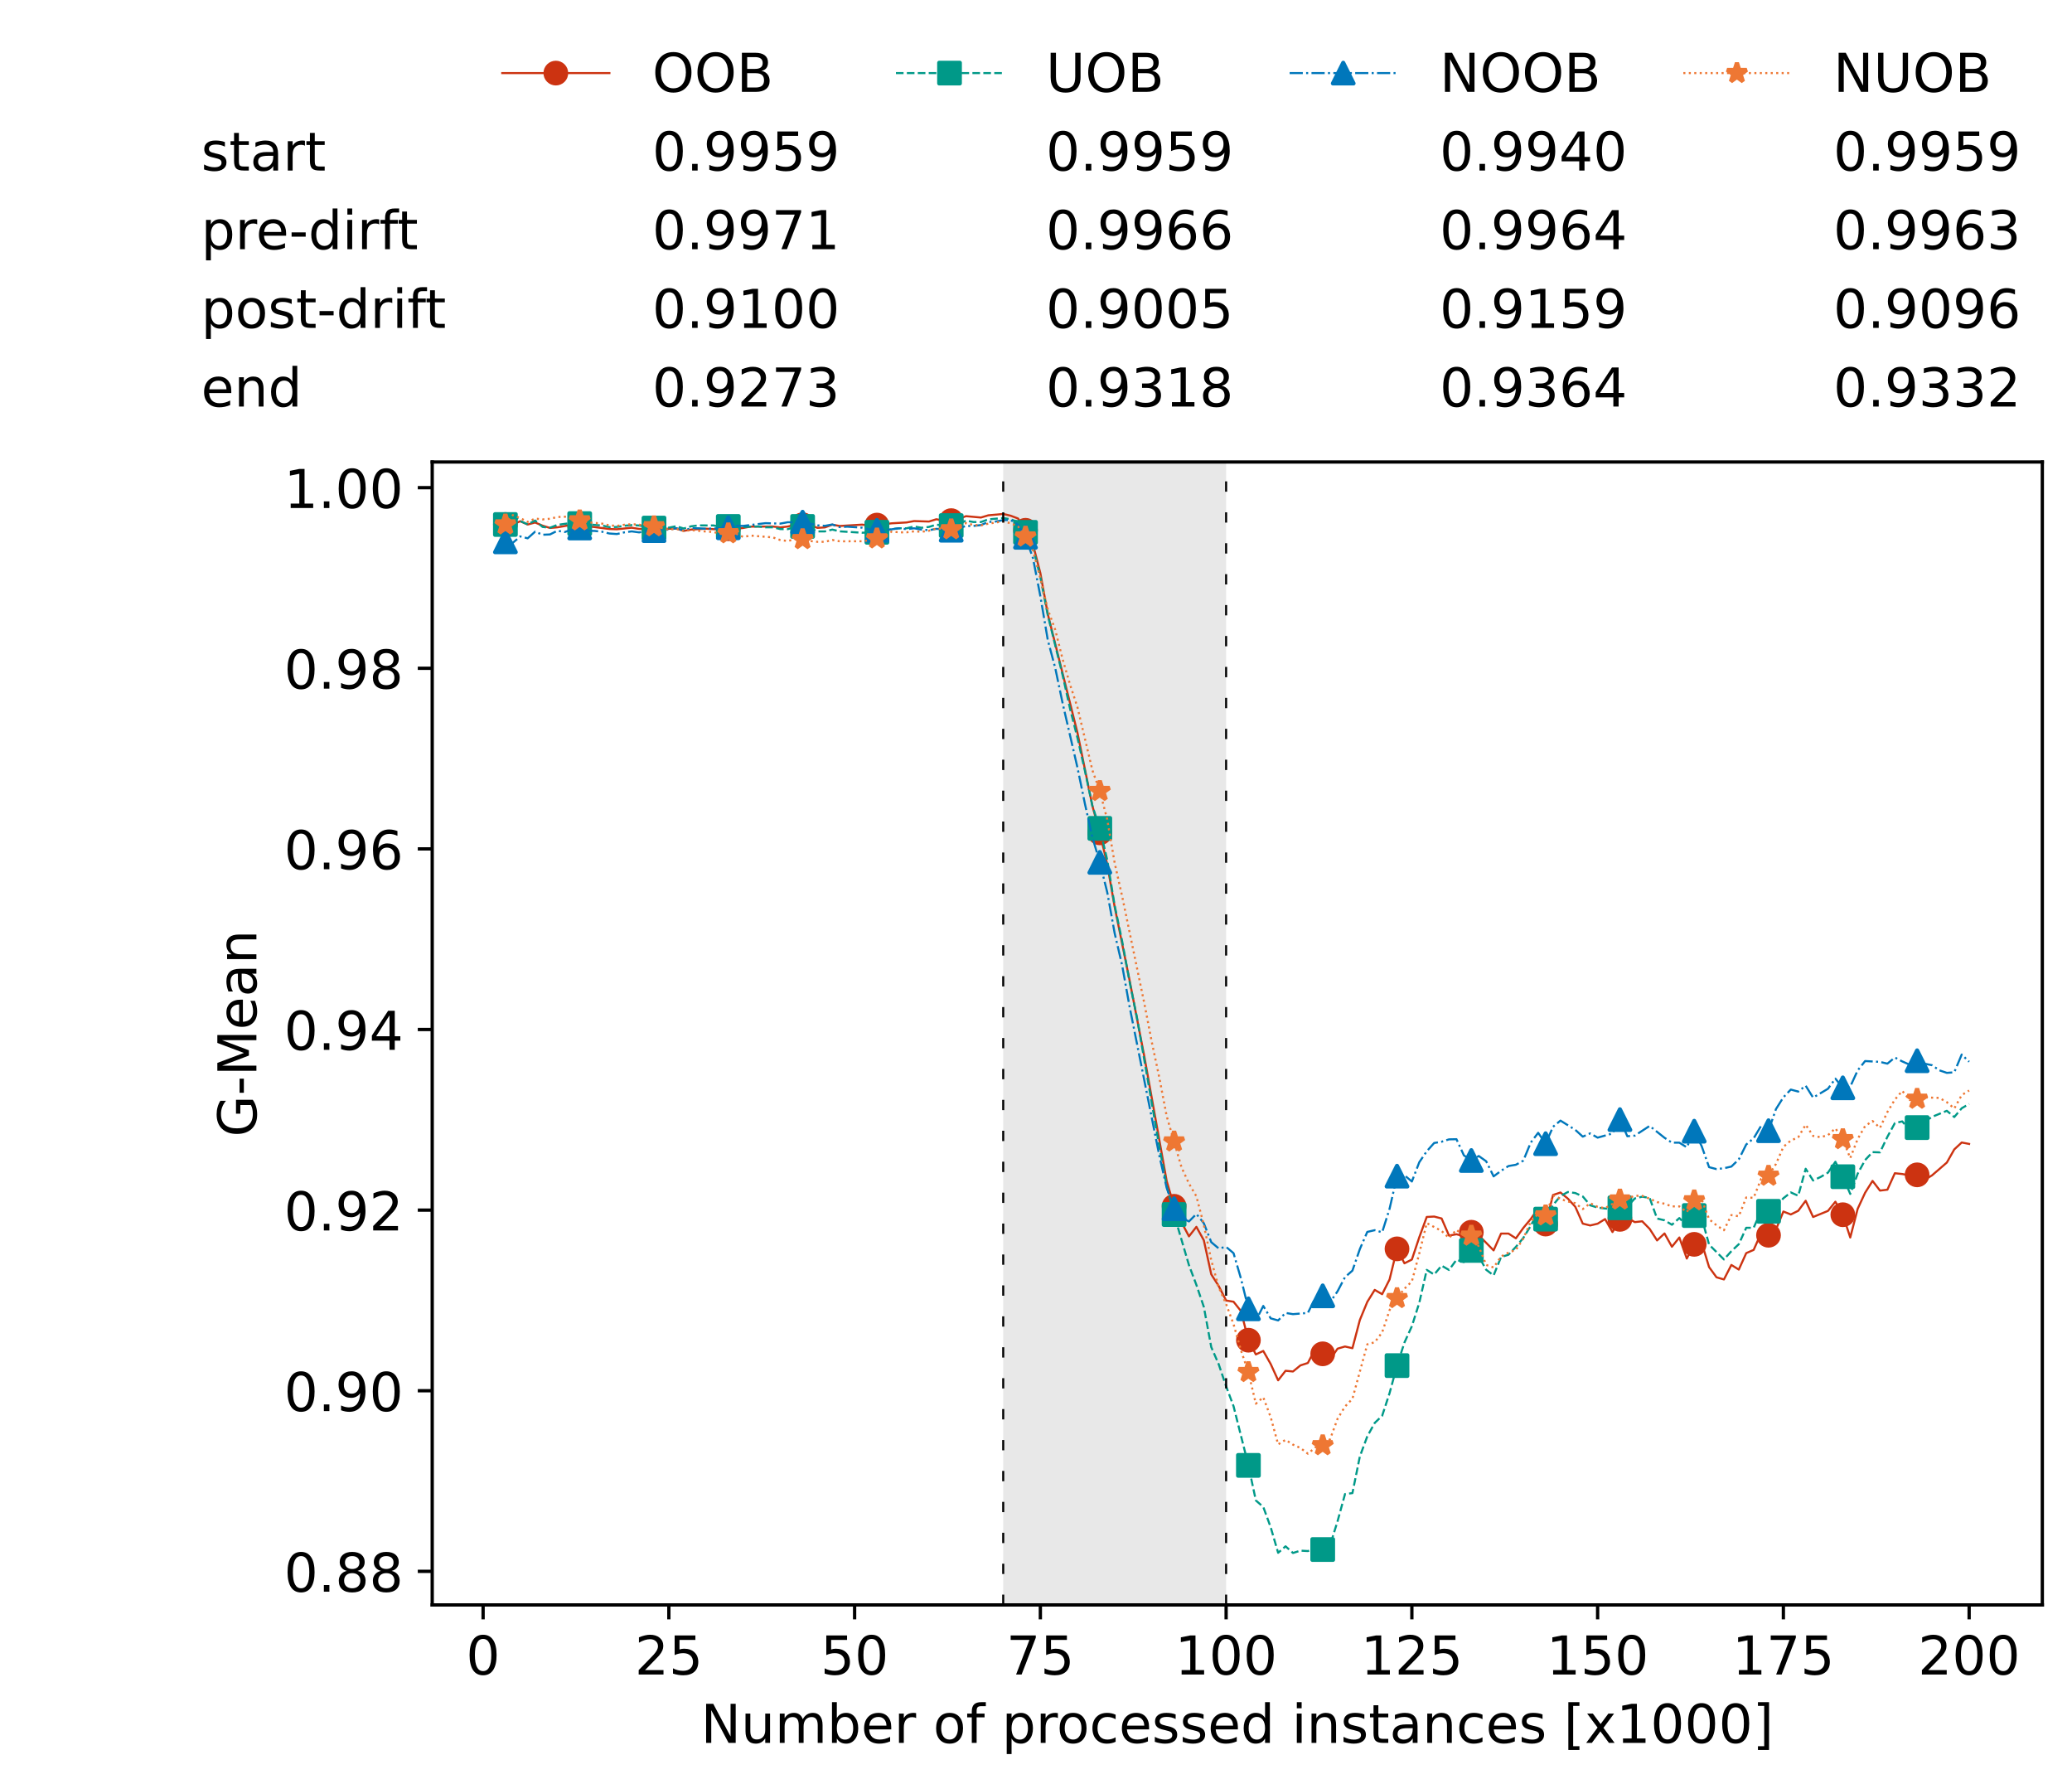 <?xml version="1.0" encoding="utf-8" standalone="no"?>
<!DOCTYPE svg PUBLIC "-//W3C//DTD SVG 1.1//EN"
  "http://www.w3.org/Graphics/SVG/1.1/DTD/svg11.dtd">
<!-- Created with matplotlib (https://matplotlib.org/) -->
<svg height="432.615pt" version="1.1" viewBox="0 0 502.65 432.615" width="502.65pt" xmlns="http://www.w3.org/2000/svg" xmlns:xlink="http://www.w3.org/1999/xlink">
 <defs>
  <style type="text/css">*{stroke-linecap:butt;stroke-linejoin:round;}</style>
 </defs>
 <g id="figure_1">
  <g id="patch_1">
   <path d="M 0 432.615 
L 502.65 432.615 
L 502.65 0 
L 0 0 
z
" style="fill:#ffffff;"/>
  </g>
  <g id="axes_1">
   <g id="patch_2">
    <path d="M 104.85 389.252 
L 495.45 389.252 
L 495.45 112.052 
L 104.85 112.052 
z
" style="fill:#ffffff;"/>
   </g>
   <g id="patch_3">
    <path clip-path="url(#p5012421340)" d="M 297.446 389.252 
L 297.446 112.052 
L 243.372 112.052 
L 243.372 389.252 
z
" style="fill:#d3d3d3;opacity:0.5;"/>
   </g>
   <g id="matplotlib.axis_1">
    <g id="xtick_1">
     <g id="line2d_1">
      <defs>
       <path d="M 0 0 
L 0 3.5 
" id="m9e8ca9385b" style="stroke:#000000;stroke-width:0.8;"/>
      </defs>
      <g>
       <use style="stroke:#000000;stroke-width:0.8;" x="117.197" xlink:href="#m9e8ca9385b" y="389.252"/>
      </g>
     </g>
     <g id="text_1">
      <!-- 0 -->
      <g transform="translate(113.061 406.13)scale(0.13 -0.13)">
       <defs>
        <path d="M 31.781 66.406 
Q 24.172 66.406 20.328 58.906 
Q 16.5 51.422 16.5 36.375 
Q 16.5 21.391 20.328 13.891 
Q 24.172 6.391 31.781 6.391 
Q 39.453 6.391 43.281 13.891 
Q 47.125 21.391 47.125 36.375 
Q 47.125 51.422 43.281 58.906 
Q 39.453 66.406 31.781 66.406 
z
M 31.781 74.219 
Q 44.047 74.219 50.516 64.516 
Q 56.984 54.828 56.984 36.375 
Q 56.984 17.969 50.516 8.266 
Q 44.047 -1.422 31.781 -1.422 
Q 19.531 -1.422 13.062 8.266 
Q 6.594 17.969 6.594 36.375 
Q 6.594 54.828 13.062 64.516 
Q 19.531 74.219 31.781 74.219 
z
" id="DejaVuSans-48"/>
       </defs>
       <use xlink:href="#DejaVuSans-48"/>
      </g>
     </g>
    </g>
    <g id="xtick_2">
     <g id="line2d_2">
      <g>
       <use style="stroke:#000000;stroke-width:0.8;" x="162.259" xlink:href="#m9e8ca9385b" y="389.252"/>
      </g>
     </g>
     <g id="text_2">
      <!-- 25 -->
      <g transform="translate(153.988 406.13)scale(0.13 -0.13)">
       <defs>
        <path d="M 19.188 8.297 
L 53.609 8.297 
L 53.609 0 
L 7.328 0 
L 7.328 8.297 
Q 12.938 14.109 22.625 23.891 
Q 32.328 33.688 34.812 36.531 
Q 39.547 41.844 41.422 45.531 
Q 43.312 49.219 43.312 52.781 
Q 43.312 58.594 39.234 62.25 
Q 35.156 65.922 28.609 65.922 
Q 23.969 65.922 18.812 64.312 
Q 13.672 62.703 7.812 59.422 
L 7.812 69.391 
Q 13.766 71.781 18.938 73 
Q 24.125 74.219 28.422 74.219 
Q 39.75 74.219 46.484 68.547 
Q 53.219 62.891 53.219 53.422 
Q 53.219 48.922 51.531 44.891 
Q 49.859 40.875 45.406 35.406 
Q 44.188 33.984 37.641 27.219 
Q 31.109 20.453 19.188 8.297 
z
" id="DejaVuSans-50"/>
        <path d="M 10.797 72.906 
L 49.516 72.906 
L 49.516 64.594 
L 19.828 64.594 
L 19.828 46.734 
Q 21.969 47.469 24.109 47.828 
Q 26.266 48.188 28.422 48.188 
Q 40.625 48.188 47.75 41.5 
Q 54.891 34.812 54.891 23.391 
Q 54.891 11.625 47.562 5.094 
Q 40.234 -1.422 26.906 -1.422 
Q 22.312 -1.422 17.547 -0.641 
Q 12.797 0.141 7.719 1.703 
L 7.719 11.625 
Q 12.109 9.234 16.797 8.062 
Q 21.484 6.891 26.703 6.891 
Q 35.156 6.891 40.078 11.328 
Q 45.016 15.766 45.016 23.391 
Q 45.016 31 40.078 35.438 
Q 35.156 39.891 26.703 39.891 
Q 22.75 39.891 18.812 39.016 
Q 14.891 38.141 10.797 36.281 
z
" id="DejaVuSans-53"/>
       </defs>
       <use xlink:href="#DejaVuSans-50"/>
       <use x="63.623" xlink:href="#DejaVuSans-53"/>
      </g>
     </g>
    </g>
    <g id="xtick_3">
     <g id="line2d_3">
      <g>
       <use style="stroke:#000000;stroke-width:0.8;" x="207.322" xlink:href="#m9e8ca9385b" y="389.252"/>
      </g>
     </g>
     <g id="text_3">
      <!-- 50 -->
      <g transform="translate(199.05 406.13)scale(0.13 -0.13)">
       <use xlink:href="#DejaVuSans-53"/>
       <use x="63.623" xlink:href="#DejaVuSans-48"/>
      </g>
     </g>
    </g>
    <g id="xtick_4">
     <g id="line2d_4">
      <g>
       <use style="stroke:#000000;stroke-width:0.8;" x="252.384" xlink:href="#m9e8ca9385b" y="389.252"/>
      </g>
     </g>
     <g id="text_4">
      <!-- 75 -->
      <g transform="translate(244.113 406.13)scale(0.13 -0.13)">
       <defs>
        <path d="M 8.203 72.906 
L 55.078 72.906 
L 55.078 68.703 
L 28.609 0 
L 18.312 0 
L 43.219 64.594 
L 8.203 64.594 
z
" id="DejaVuSans-55"/>
       </defs>
       <use xlink:href="#DejaVuSans-55"/>
       <use x="63.623" xlink:href="#DejaVuSans-53"/>
      </g>
     </g>
    </g>
    <g id="xtick_5">
     <g id="line2d_5">
      <g>
       <use style="stroke:#000000;stroke-width:0.8;" x="297.446" xlink:href="#m9e8ca9385b" y="389.252"/>
      </g>
     </g>
     <g id="text_5">
      <!-- 100 -->
      <g transform="translate(285.039 406.13)scale(0.13 -0.13)">
       <defs>
        <path d="M 12.406 8.297 
L 28.516 8.297 
L 28.516 63.922 
L 10.984 60.406 
L 10.984 69.391 
L 28.422 72.906 
L 38.281 72.906 
L 38.281 8.297 
L 54.391 8.297 
L 54.391 0 
L 12.406 0 
z
" id="DejaVuSans-49"/>
       </defs>
       <use xlink:href="#DejaVuSans-49"/>
       <use x="63.623" xlink:href="#DejaVuSans-48"/>
       <use x="127.246" xlink:href="#DejaVuSans-48"/>
      </g>
     </g>
    </g>
    <g id="xtick_6">
     <g id="line2d_6">
      <g>
       <use style="stroke:#000000;stroke-width:0.8;" x="342.509" xlink:href="#m9e8ca9385b" y="389.252"/>
      </g>
     </g>
     <g id="text_6">
      <!-- 125 -->
      <g transform="translate(330.102 406.13)scale(0.13 -0.13)">
       <use xlink:href="#DejaVuSans-49"/>
       <use x="63.623" xlink:href="#DejaVuSans-50"/>
       <use x="127.246" xlink:href="#DejaVuSans-53"/>
      </g>
     </g>
    </g>
    <g id="xtick_7">
     <g id="line2d_7">
      <g>
       <use style="stroke:#000000;stroke-width:0.8;" x="387.571" xlink:href="#m9e8ca9385b" y="389.252"/>
      </g>
     </g>
     <g id="text_7">
      <!-- 150 -->
      <g transform="translate(375.164 406.13)scale(0.13 -0.13)">
       <use xlink:href="#DejaVuSans-49"/>
       <use x="63.623" xlink:href="#DejaVuSans-53"/>
       <use x="127.246" xlink:href="#DejaVuSans-48"/>
      </g>
     </g>
    </g>
    <g id="xtick_8">
     <g id="line2d_8">
      <g>
       <use style="stroke:#000000;stroke-width:0.8;" x="432.633" xlink:href="#m9e8ca9385b" y="389.252"/>
      </g>
     </g>
     <g id="text_8">
      <!-- 175 -->
      <g transform="translate(420.226 406.13)scale(0.13 -0.13)">
       <use xlink:href="#DejaVuSans-49"/>
       <use x="63.623" xlink:href="#DejaVuSans-55"/>
       <use x="127.246" xlink:href="#DejaVuSans-53"/>
      </g>
     </g>
    </g>
    <g id="xtick_9">
     <g id="line2d_9">
      <g>
       <use style="stroke:#000000;stroke-width:0.8;" x="477.695" xlink:href="#m9e8ca9385b" y="389.252"/>
      </g>
     </g>
     <g id="text_9">
      <!-- 200 -->
      <g transform="translate(465.289 406.13)scale(0.13 -0.13)">
       <use xlink:href="#DejaVuSans-50"/>
       <use x="63.623" xlink:href="#DejaVuSans-48"/>
       <use x="127.246" xlink:href="#DejaVuSans-48"/>
      </g>
     </g>
    </g>
    <g id="text_10">
     <!-- Number of processed instances [x1000] -->
     <g transform="translate(170.025 422.711)scale(0.13 -0.13)">
      <defs>
       <path d="M 9.812 72.906 
L 23.094 72.906 
L 55.422 11.922 
L 55.422 72.906 
L 64.984 72.906 
L 64.984 0 
L 51.703 0 
L 19.391 60.984 
L 19.391 0 
L 9.812 0 
z
" id="DejaVuSans-78"/>
       <path d="M 8.5 21.578 
L 8.5 54.688 
L 17.484 54.688 
L 17.484 21.922 
Q 17.484 14.156 20.5 10.266 
Q 23.531 6.391 29.594 6.391 
Q 36.859 6.391 41.078 11.031 
Q 45.312 15.672 45.312 23.688 
L 45.312 54.688 
L 54.297 54.688 
L 54.297 0 
L 45.312 0 
L 45.312 8.406 
Q 42.047 3.422 37.719 1 
Q 33.406 -1.422 27.688 -1.422 
Q 18.266 -1.422 13.375 4.438 
Q 8.5 10.297 8.5 21.578 
z
M 31.109 56 
z
" id="DejaVuSans-117"/>
       <path d="M 52 44.188 
Q 55.375 50.25 60.062 53.125 
Q 64.75 56 71.094 56 
Q 79.641 56 84.281 50.016 
Q 88.922 44.047 88.922 33.016 
L 88.922 0 
L 79.891 0 
L 79.891 32.719 
Q 79.891 40.578 77.094 44.375 
Q 74.312 48.188 68.609 48.188 
Q 61.625 48.188 57.562 43.547 
Q 53.516 38.922 53.516 30.906 
L 53.516 0 
L 44.484 0 
L 44.484 32.719 
Q 44.484 40.625 41.703 44.406 
Q 38.922 48.188 33.109 48.188 
Q 26.219 48.188 22.156 43.531 
Q 18.109 38.875 18.109 30.906 
L 18.109 0 
L 9.078 0 
L 9.078 54.688 
L 18.109 54.688 
L 18.109 46.188 
Q 21.188 51.219 25.484 53.609 
Q 29.781 56 35.688 56 
Q 41.656 56 45.828 52.969 
Q 50 49.953 52 44.188 
z
" id="DejaVuSans-109"/>
       <path d="M 48.688 27.297 
Q 48.688 37.203 44.609 42.844 
Q 40.531 48.484 33.406 48.484 
Q 26.266 48.484 22.188 42.844 
Q 18.109 37.203 18.109 27.297 
Q 18.109 17.391 22.188 11.75 
Q 26.266 6.109 33.406 6.109 
Q 40.531 6.109 44.609 11.75 
Q 48.688 17.391 48.688 27.297 
z
M 18.109 46.391 
Q 20.953 51.266 25.266 53.625 
Q 29.594 56 35.594 56 
Q 45.562 56 51.781 48.094 
Q 58.016 40.188 58.016 27.297 
Q 58.016 14.406 51.781 6.484 
Q 45.562 -1.422 35.594 -1.422 
Q 29.594 -1.422 25.266 0.953 
Q 20.953 3.328 18.109 8.203 
L 18.109 0 
L 9.078 0 
L 9.078 75.984 
L 18.109 75.984 
z
" id="DejaVuSans-98"/>
       <path d="M 56.203 29.594 
L 56.203 25.203 
L 14.891 25.203 
Q 15.484 15.922 20.484 11.062 
Q 25.484 6.203 34.422 6.203 
Q 39.594 6.203 44.453 7.469 
Q 49.312 8.734 54.109 11.281 
L 54.109 2.781 
Q 49.266 0.734 44.188 -0.344 
Q 39.109 -1.422 33.891 -1.422 
Q 20.797 -1.422 13.156 6.188 
Q 5.516 13.812 5.516 26.812 
Q 5.516 40.234 12.766 48.109 
Q 20.016 56 32.328 56 
Q 43.359 56 49.781 48.891 
Q 56.203 41.797 56.203 29.594 
z
M 47.219 32.234 
Q 47.125 39.594 43.094 43.984 
Q 39.062 48.391 32.422 48.391 
Q 24.906 48.391 20.391 44.141 
Q 15.875 39.891 15.188 32.172 
z
" id="DejaVuSans-101"/>
       <path d="M 41.109 46.297 
Q 39.594 47.172 37.812 47.578 
Q 36.031 48 33.891 48 
Q 26.266 48 22.188 43.047 
Q 18.109 38.094 18.109 28.812 
L 18.109 0 
L 9.078 0 
L 9.078 54.688 
L 18.109 54.688 
L 18.109 46.188 
Q 20.953 51.172 25.484 53.578 
Q 30.031 56 36.531 56 
Q 37.453 56 38.578 55.875 
Q 39.703 55.766 41.062 55.516 
z
" id="DejaVuSans-114"/>
       <path id="DejaVuSans-32"/>
       <path d="M 30.609 48.391 
Q 23.391 48.391 19.188 42.75 
Q 14.984 37.109 14.984 27.297 
Q 14.984 17.484 19.156 11.844 
Q 23.344 6.203 30.609 6.203 
Q 37.797 6.203 41.984 11.859 
Q 46.188 17.531 46.188 27.297 
Q 46.188 37.016 41.984 42.703 
Q 37.797 48.391 30.609 48.391 
z
M 30.609 56 
Q 42.328 56 49.016 48.375 
Q 55.719 40.766 55.719 27.297 
Q 55.719 13.875 49.016 6.219 
Q 42.328 -1.422 30.609 -1.422 
Q 18.844 -1.422 12.172 6.219 
Q 5.516 13.875 5.516 27.297 
Q 5.516 40.766 12.172 48.375 
Q 18.844 56 30.609 56 
z
" id="DejaVuSans-111"/>
       <path d="M 37.109 75.984 
L 37.109 68.5 
L 28.516 68.5 
Q 23.688 68.5 21.797 66.547 
Q 19.922 64.594 19.922 59.516 
L 19.922 54.688 
L 34.719 54.688 
L 34.719 47.703 
L 19.922 47.703 
L 19.922 0 
L 10.891 0 
L 10.891 47.703 
L 2.297 47.703 
L 2.297 54.688 
L 10.891 54.688 
L 10.891 58.5 
Q 10.891 67.625 15.141 71.797 
Q 19.391 75.984 28.609 75.984 
z
" id="DejaVuSans-102"/>
       <path d="M 18.109 8.203 
L 18.109 -20.797 
L 9.078 -20.797 
L 9.078 54.688 
L 18.109 54.688 
L 18.109 46.391 
Q 20.953 51.266 25.266 53.625 
Q 29.594 56 35.594 56 
Q 45.562 56 51.781 48.094 
Q 58.016 40.188 58.016 27.297 
Q 58.016 14.406 51.781 6.484 
Q 45.562 -1.422 35.594 -1.422 
Q 29.594 -1.422 25.266 0.953 
Q 20.953 3.328 18.109 8.203 
z
M 48.688 27.297 
Q 48.688 37.203 44.609 42.844 
Q 40.531 48.484 33.406 48.484 
Q 26.266 48.484 22.188 42.844 
Q 18.109 37.203 18.109 27.297 
Q 18.109 17.391 22.188 11.75 
Q 26.266 6.109 33.406 6.109 
Q 40.531 6.109 44.609 11.75 
Q 48.688 17.391 48.688 27.297 
z
" id="DejaVuSans-112"/>
       <path d="M 48.781 52.594 
L 48.781 44.188 
Q 44.969 46.297 41.141 47.344 
Q 37.312 48.391 33.406 48.391 
Q 24.656 48.391 19.812 42.844 
Q 14.984 37.312 14.984 27.297 
Q 14.984 17.281 19.812 11.734 
Q 24.656 6.203 33.406 6.203 
Q 37.312 6.203 41.141 7.25 
Q 44.969 8.297 48.781 10.406 
L 48.781 2.094 
Q 45.016 0.344 40.984 -0.531 
Q 36.969 -1.422 32.422 -1.422 
Q 20.062 -1.422 12.781 6.344 
Q 5.516 14.109 5.516 27.297 
Q 5.516 40.672 12.859 48.328 
Q 20.219 56 33.016 56 
Q 37.156 56 41.109 55.141 
Q 45.062 54.297 48.781 52.594 
z
" id="DejaVuSans-99"/>
       <path d="M 44.281 53.078 
L 44.281 44.578 
Q 40.484 46.531 36.375 47.5 
Q 32.281 48.484 27.875 48.484 
Q 21.188 48.484 17.844 46.438 
Q 14.5 44.391 14.5 40.281 
Q 14.5 37.156 16.891 35.375 
Q 19.281 33.594 26.516 31.984 
L 29.594 31.297 
Q 39.156 29.25 43.188 25.516 
Q 47.219 21.781 47.219 15.094 
Q 47.219 7.469 41.188 3.016 
Q 35.156 -1.422 24.609 -1.422 
Q 20.219 -1.422 15.453 -0.562 
Q 10.688 0.297 5.422 2 
L 5.422 11.281 
Q 10.406 8.688 15.234 7.391 
Q 20.062 6.109 24.812 6.109 
Q 31.156 6.109 34.562 8.281 
Q 37.984 10.453 37.984 14.406 
Q 37.984 18.062 35.516 20.016 
Q 33.062 21.969 24.703 23.781 
L 21.578 24.516 
Q 13.234 26.266 9.516 29.906 
Q 5.812 33.547 5.812 39.891 
Q 5.812 47.609 11.281 51.797 
Q 16.75 56 26.812 56 
Q 31.781 56 36.172 55.266 
Q 40.578 54.547 44.281 53.078 
z
" id="DejaVuSans-115"/>
       <path d="M 45.406 46.391 
L 45.406 75.984 
L 54.391 75.984 
L 54.391 0 
L 45.406 0 
L 45.406 8.203 
Q 42.578 3.328 38.25 0.953 
Q 33.938 -1.422 27.875 -1.422 
Q 17.969 -1.422 11.734 6.484 
Q 5.516 14.406 5.516 27.297 
Q 5.516 40.188 11.734 48.094 
Q 17.969 56 27.875 56 
Q 33.938 56 38.25 53.625 
Q 42.578 51.266 45.406 46.391 
z
M 14.797 27.297 
Q 14.797 17.391 18.875 11.75 
Q 22.953 6.109 30.078 6.109 
Q 37.203 6.109 41.297 11.75 
Q 45.406 17.391 45.406 27.297 
Q 45.406 37.203 41.297 42.844 
Q 37.203 48.484 30.078 48.484 
Q 22.953 48.484 18.875 42.844 
Q 14.797 37.203 14.797 27.297 
z
" id="DejaVuSans-100"/>
       <path d="M 9.422 54.688 
L 18.406 54.688 
L 18.406 0 
L 9.422 0 
z
M 9.422 75.984 
L 18.406 75.984 
L 18.406 64.594 
L 9.422 64.594 
z
" id="DejaVuSans-105"/>
       <path d="M 54.891 33.016 
L 54.891 0 
L 45.906 0 
L 45.906 32.719 
Q 45.906 40.484 42.875 44.328 
Q 39.844 48.188 33.797 48.188 
Q 26.516 48.188 22.312 43.547 
Q 18.109 38.922 18.109 30.906 
L 18.109 0 
L 9.078 0 
L 9.078 54.688 
L 18.109 54.688 
L 18.109 46.188 
Q 21.344 51.125 25.703 53.562 
Q 30.078 56 35.797 56 
Q 45.219 56 50.047 50.172 
Q 54.891 44.344 54.891 33.016 
z
" id="DejaVuSans-110"/>
       <path d="M 18.312 70.219 
L 18.312 54.688 
L 36.812 54.688 
L 36.812 47.703 
L 18.312 47.703 
L 18.312 18.016 
Q 18.312 11.328 20.141 9.422 
Q 21.969 7.516 27.594 7.516 
L 36.812 7.516 
L 36.812 0 
L 27.594 0 
Q 17.188 0 13.234 3.875 
Q 9.281 7.766 9.281 18.016 
L 9.281 47.703 
L 2.688 47.703 
L 2.688 54.688 
L 9.281 54.688 
L 9.281 70.219 
z
" id="DejaVuSans-116"/>
       <path d="M 34.281 27.484 
Q 23.391 27.484 19.188 25 
Q 14.984 22.516 14.984 16.5 
Q 14.984 11.719 18.141 8.906 
Q 21.297 6.109 26.703 6.109 
Q 34.188 6.109 38.703 11.406 
Q 43.219 16.703 43.219 25.484 
L 43.219 27.484 
z
M 52.203 31.203 
L 52.203 0 
L 43.219 0 
L 43.219 8.297 
Q 40.141 3.328 35.547 0.953 
Q 30.953 -1.422 24.312 -1.422 
Q 15.922 -1.422 10.953 3.297 
Q 6 8.016 6 15.922 
Q 6 25.141 12.172 29.828 
Q 18.359 34.516 30.609 34.516 
L 43.219 34.516 
L 43.219 35.406 
Q 43.219 41.609 39.141 45 
Q 35.062 48.391 27.688 48.391 
Q 23 48.391 18.547 47.266 
Q 14.109 46.141 10.016 43.891 
L 10.016 52.203 
Q 14.938 54.109 19.578 55.047 
Q 24.219 56 28.609 56 
Q 40.484 56 46.344 49.844 
Q 52.203 43.703 52.203 31.203 
z
" id="DejaVuSans-97"/>
       <path d="M 8.594 75.984 
L 29.297 75.984 
L 29.297 69 
L 17.578 69 
L 17.578 -6.203 
L 29.297 -6.203 
L 29.297 -13.188 
L 8.594 -13.188 
z
" id="DejaVuSans-91"/>
       <path d="M 54.891 54.688 
L 35.109 28.078 
L 55.906 0 
L 45.312 0 
L 29.391 21.484 
L 13.484 0 
L 2.875 0 
L 24.125 28.609 
L 4.688 54.688 
L 15.281 54.688 
L 29.781 35.203 
L 44.281 54.688 
z
" id="DejaVuSans-120"/>
       <path d="M 30.422 75.984 
L 30.422 -13.188 
L 9.719 -13.188 
L 9.719 -6.203 
L 21.391 -6.203 
L 21.391 69 
L 9.719 69 
L 9.719 75.984 
z
" id="DejaVuSans-93"/>
      </defs>
      <use xlink:href="#DejaVuSans-78"/>
      <use x="74.805" xlink:href="#DejaVuSans-117"/>
      <use x="138.184" xlink:href="#DejaVuSans-109"/>
      <use x="235.596" xlink:href="#DejaVuSans-98"/>
      <use x="299.072" xlink:href="#DejaVuSans-101"/>
      <use x="360.596" xlink:href="#DejaVuSans-114"/>
      <use x="401.709" xlink:href="#DejaVuSans-32"/>
      <use x="433.496" xlink:href="#DejaVuSans-111"/>
      <use x="494.678" xlink:href="#DejaVuSans-102"/>
      <use x="529.883" xlink:href="#DejaVuSans-32"/>
      <use x="561.67" xlink:href="#DejaVuSans-112"/>
      <use x="625.146" xlink:href="#DejaVuSans-114"/>
      <use x="664.01" xlink:href="#DejaVuSans-111"/>
      <use x="725.191" xlink:href="#DejaVuSans-99"/>
      <use x="780.172" xlink:href="#DejaVuSans-101"/>
      <use x="841.695" xlink:href="#DejaVuSans-115"/>
      <use x="893.795" xlink:href="#DejaVuSans-115"/>
      <use x="945.895" xlink:href="#DejaVuSans-101"/>
      <use x="1007.418" xlink:href="#DejaVuSans-100"/>
      <use x="1070.895" xlink:href="#DejaVuSans-32"/>
      <use x="1102.682" xlink:href="#DejaVuSans-105"/>
      <use x="1130.465" xlink:href="#DejaVuSans-110"/>
      <use x="1193.844" xlink:href="#DejaVuSans-115"/>
      <use x="1245.943" xlink:href="#DejaVuSans-116"/>
      <use x="1285.152" xlink:href="#DejaVuSans-97"/>
      <use x="1346.432" xlink:href="#DejaVuSans-110"/>
      <use x="1409.811" xlink:href="#DejaVuSans-99"/>
      <use x="1464.791" xlink:href="#DejaVuSans-101"/>
      <use x="1526.314" xlink:href="#DejaVuSans-115"/>
      <use x="1578.414" xlink:href="#DejaVuSans-32"/>
      <use x="1610.201" xlink:href="#DejaVuSans-91"/>
      <use x="1649.215" xlink:href="#DejaVuSans-120"/>
      <use x="1708.395" xlink:href="#DejaVuSans-49"/>
      <use x="1772.018" xlink:href="#DejaVuSans-48"/>
      <use x="1835.641" xlink:href="#DejaVuSans-48"/>
      <use x="1899.264" xlink:href="#DejaVuSans-48"/>
      <use x="1962.887" xlink:href="#DejaVuSans-93"/>
     </g>
    </g>
   </g>
   <g id="matplotlib.axis_2">
    <g id="ytick_1">
     <g id="line2d_10">
      <defs>
       <path d="M 0 0 
L -3.5 0 
" id="md76a27435d" style="stroke:#000000;stroke-width:0.8;"/>
      </defs>
      <g>
       <use style="stroke:#000000;stroke-width:0.8;" x="104.85" xlink:href="#md76a27435d" y="381.101"/>
      </g>
     </g>
     <g id="text_11">
      <!-- 0.88 -->
      <g transform="translate(68.905 386.04)scale(0.13 -0.13)">
       <defs>
        <path d="M 10.688 12.406 
L 21 12.406 
L 21 0 
L 10.688 0 
z
" id="DejaVuSans-46"/>
        <path d="M 31.781 34.625 
Q 24.75 34.625 20.719 30.859 
Q 16.703 27.094 16.703 20.516 
Q 16.703 13.922 20.719 10.156 
Q 24.75 6.391 31.781 6.391 
Q 38.812 6.391 42.859 10.172 
Q 46.922 13.969 46.922 20.516 
Q 46.922 27.094 42.891 30.859 
Q 38.875 34.625 31.781 34.625 
z
M 21.922 38.812 
Q 15.578 40.375 12.031 44.719 
Q 8.5 49.078 8.5 55.328 
Q 8.5 64.062 14.719 69.141 
Q 20.953 74.219 31.781 74.219 
Q 42.672 74.219 48.875 69.141 
Q 55.078 64.062 55.078 55.328 
Q 55.078 49.078 51.531 44.719 
Q 48 40.375 41.703 38.812 
Q 48.828 37.156 52.797 32.312 
Q 56.781 27.484 56.781 20.516 
Q 56.781 9.906 50.312 4.234 
Q 43.844 -1.422 31.781 -1.422 
Q 19.734 -1.422 13.25 4.234 
Q 6.781 9.906 6.781 20.516 
Q 6.781 27.484 10.781 32.312 
Q 14.797 37.156 21.922 38.812 
z
M 18.312 54.391 
Q 18.312 48.734 21.844 45.562 
Q 25.391 42.391 31.781 42.391 
Q 38.141 42.391 41.719 45.562 
Q 45.312 48.734 45.312 54.391 
Q 45.312 60.062 41.719 63.234 
Q 38.141 66.406 31.781 66.406 
Q 25.391 66.406 21.844 63.234 
Q 18.312 60.062 18.312 54.391 
z
" id="DejaVuSans-56"/>
       </defs>
       <use xlink:href="#DejaVuSans-48"/>
       <use x="63.623" xlink:href="#DejaVuSans-46"/>
       <use x="95.41" xlink:href="#DejaVuSans-56"/>
       <use x="159.033" xlink:href="#DejaVuSans-56"/>
      </g>
     </g>
    </g>
    <g id="ytick_2">
     <g id="line2d_11">
      <g>
       <use style="stroke:#000000;stroke-width:0.8;" x="104.85" xlink:href="#md76a27435d" y="337.296"/>
      </g>
     </g>
     <g id="text_12">
      <!-- 0.90 -->
      <g transform="translate(68.905 342.235)scale(0.13 -0.13)">
       <defs>
        <path d="M 10.984 1.516 
L 10.984 10.5 
Q 14.703 8.734 18.5 7.812 
Q 22.312 6.891 25.984 6.891 
Q 35.75 6.891 40.891 13.453 
Q 46.047 20.016 46.781 33.406 
Q 43.953 29.203 39.594 26.953 
Q 35.25 24.703 29.984 24.703 
Q 19.047 24.703 12.672 31.312 
Q 6.297 37.938 6.297 49.422 
Q 6.297 60.641 12.938 67.422 
Q 19.578 74.219 30.609 74.219 
Q 43.266 74.219 49.922 64.516 
Q 56.594 54.828 56.594 36.375 
Q 56.594 19.141 48.406 8.859 
Q 40.234 -1.422 26.422 -1.422 
Q 22.703 -1.422 18.891 -0.688 
Q 15.094 0.047 10.984 1.516 
z
M 30.609 32.422 
Q 37.25 32.422 41.125 36.953 
Q 45.016 41.5 45.016 49.422 
Q 45.016 57.281 41.125 61.844 
Q 37.25 66.406 30.609 66.406 
Q 23.969 66.406 20.094 61.844 
Q 16.219 57.281 16.219 49.422 
Q 16.219 41.5 20.094 36.953 
Q 23.969 32.422 30.609 32.422 
z
" id="DejaVuSans-57"/>
       </defs>
       <use xlink:href="#DejaVuSans-48"/>
       <use x="63.623" xlink:href="#DejaVuSans-46"/>
       <use x="95.41" xlink:href="#DejaVuSans-57"/>
       <use x="159.033" xlink:href="#DejaVuSans-48"/>
      </g>
     </g>
    </g>
    <g id="ytick_3">
     <g id="line2d_12">
      <g>
       <use style="stroke:#000000;stroke-width:0.8;" x="104.85" xlink:href="#md76a27435d" y="293.492"/>
      </g>
     </g>
     <g id="text_13">
      <!-- 0.92 -->
      <g transform="translate(68.905 298.43)scale(0.13 -0.13)">
       <use xlink:href="#DejaVuSans-48"/>
       <use x="63.623" xlink:href="#DejaVuSans-46"/>
       <use x="95.41" xlink:href="#DejaVuSans-57"/>
       <use x="159.033" xlink:href="#DejaVuSans-50"/>
      </g>
     </g>
    </g>
    <g id="ytick_4">
     <g id="line2d_13">
      <g>
       <use style="stroke:#000000;stroke-width:0.8;" x="104.85" xlink:href="#md76a27435d" y="249.687"/>
      </g>
     </g>
     <g id="text_14">
      <!-- 0.94 -->
      <g transform="translate(68.905 254.626)scale(0.13 -0.13)">
       <defs>
        <path d="M 37.797 64.312 
L 12.891 25.391 
L 37.797 25.391 
z
M 35.203 72.906 
L 47.609 72.906 
L 47.609 25.391 
L 58.016 25.391 
L 58.016 17.188 
L 47.609 17.188 
L 47.609 0 
L 37.797 0 
L 37.797 17.188 
L 4.891 17.188 
L 4.891 26.703 
z
" id="DejaVuSans-52"/>
       </defs>
       <use xlink:href="#DejaVuSans-48"/>
       <use x="63.623" xlink:href="#DejaVuSans-46"/>
       <use x="95.41" xlink:href="#DejaVuSans-57"/>
       <use x="159.033" xlink:href="#DejaVuSans-52"/>
      </g>
     </g>
    </g>
    <g id="ytick_5">
     <g id="line2d_14">
      <g>
       <use style="stroke:#000000;stroke-width:0.8;" x="104.85" xlink:href="#md76a27435d" y="205.882"/>
      </g>
     </g>
     <g id="text_15">
      <!-- 0.96 -->
      <g transform="translate(68.905 210.821)scale(0.13 -0.13)">
       <defs>
        <path d="M 33.016 40.375 
Q 26.375 40.375 22.484 35.828 
Q 18.609 31.297 18.609 23.391 
Q 18.609 15.531 22.484 10.953 
Q 26.375 6.391 33.016 6.391 
Q 39.656 6.391 43.531 10.953 
Q 47.406 15.531 47.406 23.391 
Q 47.406 31.297 43.531 35.828 
Q 39.656 40.375 33.016 40.375 
z
M 52.594 71.297 
L 52.594 62.312 
Q 48.875 64.062 45.094 64.984 
Q 41.312 65.922 37.594 65.922 
Q 27.828 65.922 22.672 59.328 
Q 17.531 52.734 16.797 39.406 
Q 19.672 43.656 24.016 45.922 
Q 28.375 48.188 33.594 48.188 
Q 44.578 48.188 50.953 41.516 
Q 57.328 34.859 57.328 23.391 
Q 57.328 12.156 50.688 5.359 
Q 44.047 -1.422 33.016 -1.422 
Q 20.359 -1.422 13.672 8.266 
Q 6.984 17.969 6.984 36.375 
Q 6.984 53.656 15.188 63.938 
Q 23.391 74.219 37.203 74.219 
Q 40.922 74.219 44.703 73.484 
Q 48.484 72.75 52.594 71.297 
z
" id="DejaVuSans-54"/>
       </defs>
       <use xlink:href="#DejaVuSans-48"/>
       <use x="63.623" xlink:href="#DejaVuSans-46"/>
       <use x="95.41" xlink:href="#DejaVuSans-57"/>
       <use x="159.033" xlink:href="#DejaVuSans-54"/>
      </g>
     </g>
    </g>
    <g id="ytick_6">
     <g id="line2d_15">
      <g>
       <use style="stroke:#000000;stroke-width:0.8;" x="104.85" xlink:href="#md76a27435d" y="162.078"/>
      </g>
     </g>
     <g id="text_16">
      <!-- 0.98 -->
      <g transform="translate(68.905 167.017)scale(0.13 -0.13)">
       <use xlink:href="#DejaVuSans-48"/>
       <use x="63.623" xlink:href="#DejaVuSans-46"/>
       <use x="95.41" xlink:href="#DejaVuSans-57"/>
       <use x="159.033" xlink:href="#DejaVuSans-56"/>
      </g>
     </g>
    </g>
    <g id="ytick_7">
     <g id="line2d_16">
      <g>
       <use style="stroke:#000000;stroke-width:0.8;" x="104.85" xlink:href="#md76a27435d" y="118.273"/>
      </g>
     </g>
     <g id="text_17">
      <!-- 1.00 -->
      <g transform="translate(68.905 123.212)scale(0.13 -0.13)">
       <use xlink:href="#DejaVuSans-49"/>
       <use x="63.623" xlink:href="#DejaVuSans-46"/>
       <use x="95.41" xlink:href="#DejaVuSans-48"/>
       <use x="159.033" xlink:href="#DejaVuSans-48"/>
      </g>
     </g>
    </g>
    <g id="text_18">
     <!-- G-Mean -->
     <g transform="translate(62.201 275.744)rotate(-90)scale(0.13 -0.13)">
      <defs>
       <path d="M 59.516 10.406 
L 59.516 29.984 
L 43.406 29.984 
L 43.406 38.094 
L 69.281 38.094 
L 69.281 6.781 
Q 63.578 2.734 56.688 0.656 
Q 49.812 -1.422 42 -1.422 
Q 24.906 -1.422 15.25 8.562 
Q 5.609 18.562 5.609 36.375 
Q 5.609 54.25 15.25 64.234 
Q 24.906 74.219 42 74.219 
Q 49.125 74.219 55.547 72.453 
Q 61.969 70.703 67.391 67.281 
L 67.391 56.781 
Q 61.922 61.422 55.766 63.766 
Q 49.609 66.109 42.828 66.109 
Q 29.438 66.109 22.719 58.641 
Q 16.016 51.172 16.016 36.375 
Q 16.016 21.625 22.719 14.156 
Q 29.438 6.688 42.828 6.688 
Q 48.047 6.688 52.141 7.594 
Q 56.25 8.5 59.516 10.406 
z
" id="DejaVuSans-71"/>
       <path d="M 4.891 31.391 
L 31.203 31.391 
L 31.203 23.391 
L 4.891 23.391 
z
" id="DejaVuSans-45"/>
       <path d="M 9.812 72.906 
L 24.516 72.906 
L 43.109 23.297 
L 61.812 72.906 
L 76.516 72.906 
L 76.516 0 
L 66.891 0 
L 66.891 64.016 
L 48.094 14.016 
L 38.188 14.016 
L 19.391 64.016 
L 19.391 0 
L 9.812 0 
z
" id="DejaVuSans-77"/>
      </defs>
      <use xlink:href="#DejaVuSans-71"/>
      <use x="77.49" xlink:href="#DejaVuSans-45"/>
      <use x="113.574" xlink:href="#DejaVuSans-77"/>
      <use x="199.854" xlink:href="#DejaVuSans-101"/>
      <use x="261.377" xlink:href="#DejaVuSans-97"/>
      <use x="322.656" xlink:href="#DejaVuSans-110"/>
     </g>
    </g>
   </g>
   <g id="line2d_17"/>
   <g id="line2d_18"/>
   <g id="line2d_19"/>
   <g id="line2d_20"/>
   <g id="line2d_21"/>
   <g id="line2d_22">
    <path clip-path="url(#p5012421340)" d="M 122.605 127.213 
L 124.407 127.196 
L 126.21 126.421 
L 128.012 127.214 
L 129.815 126.725 
L 131.617 127.489 
L 133.419 128.046 
L 135.222 127.892 
L 138.827 127.263 
L 144.234 127.832 
L 147.839 128.303 
L 149.642 128.365 
L 153.247 127.99 
L 155.049 128.282 
L 158.654 128.323 
L 164.062 128.195 
L 165.864 128.754 
L 167.667 128.431 
L 171.272 128.225 
L 174.877 128.458 
L 176.679 128.242 
L 178.482 128.254 
L 180.284 128.051 
L 182.087 127.717 
L 187.494 127.699 
L 189.297 127.916 
L 191.099 127.706 
L 192.902 127.264 
L 196.507 127.374 
L 198.309 128.021 
L 200.112 127.914 
L 201.914 127.249 
L 203.717 127.572 
L 209.124 127.242 
L 210.927 127.456 
L 212.729 127.352 
L 216.334 126.919 
L 219.939 126.713 
L 221.742 126.376 
L 225.347 126.49 
L 227.149 125.937 
L 228.952 126.26 
L 230.754 126.271 
L 232.557 125.834 
L 234.359 125.19 
L 237.964 125.519 
L 239.767 124.981 
L 243.372 124.652 
L 245.174 125.077 
L 246.976 125.754 
L 248.779 128.614 
L 250.581 132.016 
L 252.384 139.012 
L 254.186 148.939 
L 261.396 177.787 
L 265.001 195.432 
L 266.804 201.995 
L 268.606 209.62 
L 270.409 219.962 
L 274.014 237.701 
L 277.619 256.321 
L 283.026 286.435 
L 284.829 292.569 
L 286.631 296.457 
L 288.434 299.858 
L 290.236 297.551 
L 292.039 300.807 
L 293.841 309.071 
L 295.644 311.901 
L 297.446 315.423 
L 299.249 315.716 
L 301.051 317.987 
L 302.854 325.044 
L 304.656 328.495 
L 306.459 327.653 
L 308.261 330.823 
L 310.064 334.774 
L 311.866 332.46 
L 313.669 332.635 
L 315.471 331.156 
L 317.274 330.569 
L 319.076 327.142 
L 320.879 328.35 
L 322.681 329.692 
L 324.484 327.095 
L 326.286 326.574 
L 328.089 326.984 
L 329.891 320.136 
L 331.694 315.757 
L 333.496 312.842 
L 335.299 313.885 
L 337.101 310.305 
L 338.904 302.889 
L 340.706 306.395 
L 342.509 305.484 
L 344.311 300.062 
L 346.114 295.154 
L 347.916 295.056 
L 349.719 295.52 
L 351.521 299.678 
L 353.324 299.346 
L 355.126 299.824 
L 356.928 298.855 
L 358.731 299.589 
L 362.336 303.264 
L 364.138 299.187 
L 365.941 299.181 
L 367.743 300.334 
L 369.546 297.816 
L 371.348 295.65 
L 373.151 293.061 
L 374.953 296.874 
L 376.756 289.824 
L 378.558 289.224 
L 380.361 290.712 
L 382.163 292.699 
L 383.966 296.766 
L 385.768 297.217 
L 387.571 296.79 
L 389.373 295.671 
L 391.176 298.815 
L 392.978 295.734 
L 394.781 295.342 
L 396.583 296.405 
L 398.386 296.203 
L 400.188 298.042 
L 401.991 300.846 
L 403.793 299.154 
L 405.596 302.377 
L 407.398 300.135 
L 409.201 305.24 
L 411.003 301.795 
L 412.806 301.361 
L 414.608 307.313 
L 416.411 309.789 
L 418.213 310.308 
L 420.016 306.793 
L 421.818 307.915 
L 423.621 303.927 
L 425.423 303.144 
L 427.226 299.075 
L 429.028 299.592 
L 430.831 298.203 
L 432.633 293.836 
L 434.436 294.547 
L 436.238 293.66 
L 438.041 291.225 
L 439.843 295.162 
L 443.448 293.688 
L 445.251 291.457 
L 447.053 294.611 
L 448.856 300.138 
L 450.658 293.175 
L 452.461 289.28 
L 454.263 286.409 
L 456.066 288.758 
L 457.868 288.542 
L 459.671 284.546 
L 461.473 284.74 
L 463.276 285.088 
L 465.078 284.941 
L 466.881 286.152 
L 468.683 285.073 
L 472.288 281.957 
L 474.09 278.773 
L 475.893 277.092 
L 477.695 277.444 
L 477.695 277.444 
" style="fill:none;stroke:#cc3311;stroke-linecap:square;stroke-width:0.5;"/>
    <defs>
     <path d="M 0 2.5 
C 0.663 2.5 1.299 2.237 1.768 1.768 
C 2.237 1.299 2.5 0.663 2.5 0 
C 2.5 -0.663 2.237 -1.299 1.768 -1.768 
C 1.299 -2.237 0.663 -2.5 0 -2.5 
C -0.663 -2.5 -1.299 -2.237 -1.768 -1.768 
C -2.237 -1.299 -2.5 -0.663 -2.5 0 
C -2.5 0.663 -2.237 1.299 -1.768 1.768 
C -1.299 2.237 -0.663 2.5 0 2.5 
z
" id="mda55d7e01b" style="stroke:#cc3311;"/>
    </defs>
    <g clip-path="url(#p5012421340)">
     <use style="fill:#cc3311;stroke:#cc3311;" x="122.605" xlink:href="#mda55d7e01b" y="127.213"/>
     <use style="fill:#cc3311;stroke:#cc3311;" x="140.629" xlink:href="#mda55d7e01b" y="127.416"/>
     <use style="fill:#cc3311;stroke:#cc3311;" x="158.654" xlink:href="#mda55d7e01b" y="128.323"/>
     <use style="fill:#cc3311;stroke:#cc3311;" x="176.679" xlink:href="#mda55d7e01b" y="128.242"/>
     <use style="fill:#cc3311;stroke:#cc3311;" x="194.704" xlink:href="#mda55d7e01b" y="127.264"/>
     <use style="fill:#cc3311;stroke:#cc3311;" x="212.729" xlink:href="#mda55d7e01b" y="127.352"/>
     <use style="fill:#cc3311;stroke:#cc3311;" x="230.754" xlink:href="#mda55d7e01b" y="126.271"/>
     <use style="fill:#cc3311;stroke:#cc3311;" x="248.779" xlink:href="#mda55d7e01b" y="128.614"/>
     <use style="fill:#cc3311;stroke:#cc3311;" x="266.804" xlink:href="#mda55d7e01b" y="201.995"/>
     <use style="fill:#cc3311;stroke:#cc3311;" x="284.829" xlink:href="#mda55d7e01b" y="292.569"/>
     <use style="fill:#cc3311;stroke:#cc3311;" x="302.854" xlink:href="#mda55d7e01b" y="325.044"/>
     <use style="fill:#cc3311;stroke:#cc3311;" x="320.879" xlink:href="#mda55d7e01b" y="328.35"/>
     <use style="fill:#cc3311;stroke:#cc3311;" x="338.904" xlink:href="#mda55d7e01b" y="302.889"/>
     <use style="fill:#cc3311;stroke:#cc3311;" x="356.928" xlink:href="#mda55d7e01b" y="298.855"/>
     <use style="fill:#cc3311;stroke:#cc3311;" x="374.953" xlink:href="#mda55d7e01b" y="296.874"/>
     <use style="fill:#cc3311;stroke:#cc3311;" x="392.978" xlink:href="#mda55d7e01b" y="295.734"/>
     <use style="fill:#cc3311;stroke:#cc3311;" x="411.003" xlink:href="#mda55d7e01b" y="301.795"/>
     <use style="fill:#cc3311;stroke:#cc3311;" x="429.028" xlink:href="#mda55d7e01b" y="299.592"/>
     <use style="fill:#cc3311;stroke:#cc3311;" x="447.053" xlink:href="#mda55d7e01b" y="294.611"/>
     <use style="fill:#cc3311;stroke:#cc3311;" x="465.078" xlink:href="#mda55d7e01b" y="284.941"/>
    </g>
   </g>
   <g id="line2d_23"/>
   <g id="line2d_24"/>
   <g id="line2d_25"/>
   <g id="line2d_26"/>
   <g id="line2d_27">
    <path clip-path="url(#p5012421340)" d="M 122.605 127.213 
L 124.407 124.935 
L 126.21 126.374 
L 128.012 127.179 
L 129.815 126.243 
L 131.617 127.799 
L 133.419 127.998 
L 135.222 127.301 
L 138.827 126.797 
L 144.234 127.311 
L 146.037 127.446 
L 147.839 127.846 
L 149.642 127.804 
L 151.444 127.513 
L 153.247 127.363 
L 155.049 127.449 
L 158.654 128.078 
L 160.457 128.189 
L 162.259 127.971 
L 164.062 127.624 
L 165.864 128.182 
L 167.667 127.645 
L 169.469 127.428 
L 173.074 127.44 
L 174.877 127.787 
L 176.679 127.678 
L 180.284 127.813 
L 183.889 127.685 
L 185.692 127.899 
L 187.494 127.889 
L 189.297 128.323 
L 191.099 128.34 
L 192.902 127.79 
L 194.704 127.678 
L 196.507 128.115 
L 198.309 128.883 
L 200.112 128.883 
L 201.914 128.441 
L 203.717 128.872 
L 209.124 129.205 
L 212.729 129.094 
L 214.532 128.773 
L 216.334 128.329 
L 218.137 128.122 
L 219.939 128.132 
L 221.742 127.686 
L 223.544 128.003 
L 225.347 127.797 
L 227.149 127.243 
L 228.952 127.456 
L 230.754 127.472 
L 232.557 127.037 
L 234.359 126.278 
L 236.162 126.609 
L 237.964 126.611 
L 239.767 125.964 
L 243.372 125.633 
L 245.174 125.943 
L 246.976 126.611 
L 248.779 129.112 
L 250.581 132.652 
L 252.384 140.027 
L 254.186 149.183 
L 257.791 163.806 
L 259.594 171.934 
L 261.396 179.017 
L 263.199 186.97 
L 265.001 195.443 
L 266.804 200.91 
L 268.606 208.574 
L 270.409 219.625 
L 272.211 228.199 
L 274.014 238.033 
L 275.816 246.788 
L 281.224 277.982 
L 283.026 287.637 
L 284.829 294.57 
L 288.434 306.848 
L 290.236 311.638 
L 292.039 316.971 
L 293.841 326.725 
L 295.644 330.864 
L 297.446 336.23 
L 299.249 341.057 
L 302.854 355.406 
L 304.656 363.912 
L 306.459 365.481 
L 308.261 370.423 
L 310.064 376.608 
L 311.866 375.034 
L 313.669 376.652 
L 315.471 376.084 
L 317.274 376.182 
L 319.076 375.648 
L 320.879 375.816 
L 322.681 374.738 
L 324.484 368.938 
L 326.286 362.364 
L 328.089 362.125 
L 329.891 353.234 
L 331.694 348.365 
L 333.496 345.104 
L 335.299 343.379 
L 337.101 337.867 
L 338.904 331.208 
L 340.706 325.615 
L 342.509 321.644 
L 344.311 315.948 
L 346.114 307.988 
L 347.916 309.125 
L 349.719 306.962 
L 351.521 308.01 
L 353.324 305.548 
L 355.126 306.102 
L 356.928 303.261 
L 358.731 304.713 
L 360.533 307.959 
L 362.336 309.337 
L 364.138 304.882 
L 365.941 304.318 
L 367.743 302.406 
L 369.546 300.234 
L 371.348 297.301 
L 373.151 293.769 
L 374.953 295.677 
L 376.756 292.269 
L 378.558 290.068 
L 380.361 289.104 
L 382.163 289.356 
L 383.966 290.179 
L 385.768 292.327 
L 387.571 292.881 
L 389.373 293.103 
L 391.176 293.196 
L 394.781 292.687 
L 396.583 290.662 
L 398.386 290.237 
L 400.188 290.538 
L 401.991 295.535 
L 403.793 295.961 
L 405.596 297.043 
L 407.398 295.422 
L 409.201 297.24 
L 411.003 294.809 
L 412.806 295.345 
L 414.608 301.856 
L 418.213 305.463 
L 420.016 303.456 
L 421.818 301.759 
L 423.621 297.772 
L 425.423 297.782 
L 427.226 293.656 
L 429.028 293.783 
L 430.831 292.641 
L 432.633 290.613 
L 434.436 289.205 
L 436.238 290.012 
L 438.041 283.465 
L 439.843 286.309 
L 441.646 285.463 
L 443.448 284.414 
L 445.251 281.767 
L 447.053 285.391 
L 448.856 289.573 
L 450.658 284.656 
L 452.461 281.353 
L 454.263 279.428 
L 456.066 279.488 
L 457.868 275.712 
L 459.671 272.399 
L 461.473 271.975 
L 463.276 274.094 
L 465.078 273.478 
L 466.881 272.069 
L 468.683 270.886 
L 472.288 269.407 
L 474.09 270.922 
L 475.893 268.79 
L 477.695 267.738 
L 477.695 267.738 
" style="fill:none;stroke:#009988;stroke-dasharray:1.85,0.8;stroke-dashoffset:0;stroke-width:0.5;"/>
    <defs>
     <path d="M -2.5 2.5 
L 2.5 2.5 
L 2.5 -2.5 
L -2.5 -2.5 
z
" id="m2da4a58ea9" style="stroke:#009988;stroke-linejoin:miter;"/>
    </defs>
    <g clip-path="url(#p5012421340)">
     <use style="fill:#009988;stroke:#009988;stroke-linejoin:miter;" x="122.605" xlink:href="#m2da4a58ea9" y="127.213"/>
     <use style="fill:#009988;stroke:#009988;stroke-linejoin:miter;" x="140.629" xlink:href="#m2da4a58ea9" y="126.992"/>
     <use style="fill:#009988;stroke:#009988;stroke-linejoin:miter;" x="158.654" xlink:href="#m2da4a58ea9" y="128.078"/>
     <use style="fill:#009988;stroke:#009988;stroke-linejoin:miter;" x="176.679" xlink:href="#m2da4a58ea9" y="127.678"/>
     <use style="fill:#009988;stroke:#009988;stroke-linejoin:miter;" x="194.704" xlink:href="#m2da4a58ea9" y="127.678"/>
     <use style="fill:#009988;stroke:#009988;stroke-linejoin:miter;" x="212.729" xlink:href="#m2da4a58ea9" y="129.094"/>
     <use style="fill:#009988;stroke:#009988;stroke-linejoin:miter;" x="230.754" xlink:href="#m2da4a58ea9" y="127.472"/>
     <use style="fill:#009988;stroke:#009988;stroke-linejoin:miter;" x="248.779" xlink:href="#m2da4a58ea9" y="129.112"/>
     <use style="fill:#009988;stroke:#009988;stroke-linejoin:miter;" x="266.804" xlink:href="#m2da4a58ea9" y="200.91"/>
     <use style="fill:#009988;stroke:#009988;stroke-linejoin:miter;" x="284.829" xlink:href="#m2da4a58ea9" y="294.57"/>
     <use style="fill:#009988;stroke:#009988;stroke-linejoin:miter;" x="302.854" xlink:href="#m2da4a58ea9" y="355.406"/>
     <use style="fill:#009988;stroke:#009988;stroke-linejoin:miter;" x="320.879" xlink:href="#m2da4a58ea9" y="375.816"/>
     <use style="fill:#009988;stroke:#009988;stroke-linejoin:miter;" x="338.904" xlink:href="#m2da4a58ea9" y="331.208"/>
     <use style="fill:#009988;stroke:#009988;stroke-linejoin:miter;" x="356.928" xlink:href="#m2da4a58ea9" y="303.261"/>
     <use style="fill:#009988;stroke:#009988;stroke-linejoin:miter;" x="374.953" xlink:href="#m2da4a58ea9" y="295.677"/>
     <use style="fill:#009988;stroke:#009988;stroke-linejoin:miter;" x="392.978" xlink:href="#m2da4a58ea9" y="292.929"/>
     <use style="fill:#009988;stroke:#009988;stroke-linejoin:miter;" x="411.003" xlink:href="#m2da4a58ea9" y="294.809"/>
     <use style="fill:#009988;stroke:#009988;stroke-linejoin:miter;" x="429.028" xlink:href="#m2da4a58ea9" y="293.783"/>
     <use style="fill:#009988;stroke:#009988;stroke-linejoin:miter;" x="447.053" xlink:href="#m2da4a58ea9" y="285.391"/>
     <use style="fill:#009988;stroke:#009988;stroke-linejoin:miter;" x="465.078" xlink:href="#m2da4a58ea9" y="273.478"/>
    </g>
   </g>
   <g id="line2d_28"/>
   <g id="line2d_29"/>
   <g id="line2d_30"/>
   <g id="line2d_31"/>
   <g id="line2d_32">
    <path clip-path="url(#p5012421340)" d="M 122.605 131.419 
L 124.407 131.641 
L 126.21 130.106 
L 128.012 130.556 
L 129.815 128.944 
L 131.617 129.694 
L 133.419 129.622 
L 135.222 128.722 
L 137.024 129.031 
L 138.827 128.394 
L 140.629 128.063 
L 142.432 128.735 
L 144.234 128.768 
L 146.037 128.957 
L 147.839 129.393 
L 149.642 129.52 
L 151.444 129.117 
L 153.247 128.878 
L 155.049 129.124 
L 156.852 128.8 
L 158.654 128.697 
L 160.457 128.456 
L 162.259 128.456 
L 164.062 128.103 
L 165.864 128.66 
L 167.667 128.121 
L 169.469 128.123 
L 171.272 128.244 
L 174.877 128.119 
L 176.679 128.007 
L 178.482 127.553 
L 180.284 127.552 
L 185.692 126.885 
L 189.297 126.993 
L 191.099 126.659 
L 194.704 126.647 
L 196.507 126.975 
L 198.309 127.417 
L 200.112 127.537 
L 201.914 127.199 
L 203.717 127.848 
L 205.519 127.738 
L 209.124 127.976 
L 210.927 128.398 
L 212.729 128.625 
L 214.532 128.635 
L 218.137 128.11 
L 219.939 128.345 
L 221.742 128.129 
L 223.544 128.454 
L 225.347 128.587 
L 227.149 128.263 
L 228.952 128.371 
L 230.754 128.599 
L 234.359 127.576 
L 236.162 127.561 
L 237.964 127.349 
L 239.767 126.594 
L 241.569 126.485 
L 243.372 126.152 
L 245.174 126.118 
L 246.976 127.282 
L 248.779 130.312 
L 250.581 135.314 
L 252.384 144.6 
L 254.186 155.243 
L 255.989 162.003 
L 257.791 170.596 
L 261.396 186.234 
L 263.199 194.986 
L 265.001 203.07 
L 266.804 209.15 
L 268.606 216.405 
L 270.409 226.359 
L 272.211 234.081 
L 274.014 244.094 
L 281.224 280.188 
L 283.026 288.109 
L 284.829 293.15 
L 286.631 295.366 
L 288.434 296.243 
L 290.236 294.423 
L 292.039 296.673 
L 293.841 301.273 
L 295.644 302.785 
L 297.446 302.414 
L 299.249 303.943 
L 301.051 310.109 
L 302.854 317.436 
L 304.656 320.323 
L 306.459 316.736 
L 308.261 319.745 
L 310.064 320.252 
L 311.866 318.43 
L 313.669 318.728 
L 317.274 318.429 
L 319.076 314.842 
L 320.879 314.28 
L 322.681 315.812 
L 324.484 313.177 
L 326.286 309.748 
L 328.089 308.165 
L 329.891 302.939 
L 331.694 298.778 
L 333.496 298.363 
L 335.299 298.874 
L 337.101 293.157 
L 338.904 285.259 
L 340.706 285.046 
L 342.509 286.556 
L 344.311 281.868 
L 346.114 279.228 
L 347.916 277.215 
L 349.719 276.909 
L 351.521 276.333 
L 353.324 276.295 
L 355.126 280.212 
L 356.928 281.463 
L 358.731 280.369 
L 360.533 281.645 
L 362.336 285.309 
L 364.138 283.965 
L 365.941 282.805 
L 367.743 282.491 
L 369.546 281.493 
L 371.348 277.11 
L 373.151 274.74 
L 374.953 277.386 
L 376.756 273.274 
L 378.558 271.786 
L 382.163 274.036 
L 383.966 275.674 
L 385.768 274.888 
L 387.571 275.916 
L 391.176 274.908 
L 392.978 271.545 
L 394.781 275.579 
L 396.583 275.428 
L 400.188 273.076 
L 403.793 275.946 
L 405.596 277.139 
L 407.398 277.137 
L 409.201 278.26 
L 411.003 274.349 
L 412.806 277.967 
L 414.608 283.076 
L 416.411 283.548 
L 418.213 283.338 
L 420.016 282.932 
L 421.818 281.196 
L 423.621 277.577 
L 425.423 276.077 
L 427.226 273.062 
L 429.028 274.231 
L 430.831 268.998 
L 432.633 266.131 
L 434.436 264.259 
L 436.238 264.744 
L 438.041 263.321 
L 439.843 266.215 
L 443.448 264.062 
L 445.251 261.604 
L 447.053 263.836 
L 448.856 263.549 
L 450.658 259.601 
L 452.461 257.343 
L 456.066 257.542 
L 457.868 257.972 
L 459.671 256.482 
L 461.473 257.431 
L 463.276 258.229 
L 465.078 257.265 
L 466.881 257.979 
L 468.683 258.347 
L 470.485 259.594 
L 472.288 260.206 
L 474.09 260.068 
L 475.893 255.76 
L 477.695 257.516 
L 477.695 257.516 
" style="fill:none;stroke:#0077bb;stroke-dasharray:3.2,0.8,0.5,0.8;stroke-dashoffset:0;stroke-width:0.5;"/>
    <defs>
     <path d="M 0 -2.5 
L -2.5 2.5 
L 2.5 2.5 
z
" id="ma134e1be25" style="stroke:#0077bb;stroke-linejoin:miter;"/>
    </defs>
    <g clip-path="url(#p5012421340)">
     <use style="fill:#0077bb;stroke:#0077bb;stroke-linejoin:miter;" x="122.605" xlink:href="#ma134e1be25" y="131.419"/>
     <use style="fill:#0077bb;stroke:#0077bb;stroke-linejoin:miter;" x="140.629" xlink:href="#ma134e1be25" y="128.063"/>
     <use style="fill:#0077bb;stroke:#0077bb;stroke-linejoin:miter;" x="158.654" xlink:href="#ma134e1be25" y="128.697"/>
     <use style="fill:#0077bb;stroke:#0077bb;stroke-linejoin:miter;" x="176.679" xlink:href="#ma134e1be25" y="128.007"/>
     <use style="fill:#0077bb;stroke:#0077bb;stroke-linejoin:miter;" x="194.704" xlink:href="#ma134e1be25" y="126.647"/>
     <use style="fill:#0077bb;stroke:#0077bb;stroke-linejoin:miter;" x="212.729" xlink:href="#ma134e1be25" y="128.625"/>
     <use style="fill:#0077bb;stroke:#0077bb;stroke-linejoin:miter;" x="230.754" xlink:href="#ma134e1be25" y="128.599"/>
     <use style="fill:#0077bb;stroke:#0077bb;stroke-linejoin:miter;" x="248.779" xlink:href="#ma134e1be25" y="130.312"/>
     <use style="fill:#0077bb;stroke:#0077bb;stroke-linejoin:miter;" x="266.804" xlink:href="#ma134e1be25" y="209.15"/>
     <use style="fill:#0077bb;stroke:#0077bb;stroke-linejoin:miter;" x="284.829" xlink:href="#ma134e1be25" y="293.15"/>
     <use style="fill:#0077bb;stroke:#0077bb;stroke-linejoin:miter;" x="302.854" xlink:href="#ma134e1be25" y="317.436"/>
     <use style="fill:#0077bb;stroke:#0077bb;stroke-linejoin:miter;" x="320.879" xlink:href="#ma134e1be25" y="314.28"/>
     <use style="fill:#0077bb;stroke:#0077bb;stroke-linejoin:miter;" x="338.904" xlink:href="#ma134e1be25" y="285.259"/>
     <use style="fill:#0077bb;stroke:#0077bb;stroke-linejoin:miter;" x="356.928" xlink:href="#ma134e1be25" y="281.463"/>
     <use style="fill:#0077bb;stroke:#0077bb;stroke-linejoin:miter;" x="374.953" xlink:href="#ma134e1be25" y="277.386"/>
     <use style="fill:#0077bb;stroke:#0077bb;stroke-linejoin:miter;" x="392.978" xlink:href="#ma134e1be25" y="271.545"/>
     <use style="fill:#0077bb;stroke:#0077bb;stroke-linejoin:miter;" x="411.003" xlink:href="#ma134e1be25" y="274.349"/>
     <use style="fill:#0077bb;stroke:#0077bb;stroke-linejoin:miter;" x="429.028" xlink:href="#ma134e1be25" y="274.231"/>
     <use style="fill:#0077bb;stroke:#0077bb;stroke-linejoin:miter;" x="447.053" xlink:href="#ma134e1be25" y="263.836"/>
     <use style="fill:#0077bb;stroke:#0077bb;stroke-linejoin:miter;" x="465.078" xlink:href="#ma134e1be25" y="257.265"/>
    </g>
   </g>
   <g id="line2d_33"/>
   <g id="line2d_34"/>
   <g id="line2d_35"/>
   <g id="line2d_36"/>
   <g id="line2d_37">
    <path clip-path="url(#p5012421340)" d="M 122.605 127.213 
L 124.407 124.935 
L 126.21 125.654 
L 128.012 126.581 
L 129.815 125.765 
L 131.617 125.977 
L 133.419 125.814 
L 135.222 125.389 
L 137.024 125.324 
L 138.827 125.497 
L 140.629 126.228 
L 142.432 126.642 
L 146.037 126.993 
L 147.839 127.424 
L 149.642 127.549 
L 151.444 127.273 
L 153.247 127.137 
L 155.049 127.252 
L 156.852 127.573 
L 158.654 127.665 
L 162.259 128.457 
L 164.062 128.231 
L 165.864 128.793 
L 167.667 128.573 
L 171.272 128.915 
L 173.074 129.027 
L 174.877 129.487 
L 176.679 129.366 
L 178.482 129.39 
L 180.284 130.227 
L 182.087 129.901 
L 187.494 130.333 
L 189.297 130.985 
L 191.099 131.215 
L 192.902 130.774 
L 194.704 130.781 
L 196.507 131.211 
L 198.309 131.406 
L 200.112 131.403 
L 201.914 130.961 
L 203.717 131.285 
L 209.124 131.266 
L 210.927 131.039 
L 214.532 130.164 
L 216.334 128.903 
L 218.137 129.109 
L 219.939 129.103 
L 221.742 128.869 
L 223.544 128.969 
L 225.347 128.73 
L 227.149 128.166 
L 230.754 128.398 
L 234.359 126.874 
L 236.162 127.323 
L 237.964 127.43 
L 239.767 127 
L 243.372 126.458 
L 245.174 126.904 
L 246.976 127.663 
L 248.779 130.155 
L 250.581 133.439 
L 252.384 140.241 
L 254.186 147.803 
L 255.989 152.735 
L 257.791 159.904 
L 259.594 166.064 
L 261.396 171.58 
L 265.001 186.795 
L 266.804 191.863 
L 268.606 198.762 
L 270.409 209.302 
L 272.211 217.326 
L 277.619 243.429 
L 279.421 252.763 
L 281.224 261.286 
L 283.026 270.705 
L 286.631 283.133 
L 288.434 287.059 
L 290.236 290.153 
L 292.039 297.099 
L 293.841 305.636 
L 295.644 312.209 
L 297.446 316.262 
L 299.249 321.171 
L 301.051 327.532 
L 302.854 332.794 
L 304.656 340.448 
L 306.459 338.875 
L 308.261 343.726 
L 310.064 350.314 
L 311.866 349.211 
L 313.669 350.376 
L 315.471 351.182 
L 317.274 352.567 
L 319.076 351.066 
L 320.879 350.543 
L 322.681 349.026 
L 324.484 344.093 
L 326.286 341.135 
L 328.089 339.255 
L 331.694 326.051 
L 333.496 325.546 
L 335.299 323.153 
L 337.101 317.746 
L 338.904 314.862 
L 340.706 312.554 
L 342.509 310.797 
L 344.311 303.973 
L 346.114 296.642 
L 349.719 298.549 
L 351.521 300.252 
L 353.324 298.261 
L 355.126 299.744 
L 356.928 299.711 
L 358.731 302.297 
L 360.533 306.792 
L 362.336 307.409 
L 364.138 304.754 
L 365.941 303.8 
L 367.743 303.148 
L 369.546 300.383 
L 371.348 296.284 
L 373.151 294.417 
L 374.953 294.798 
L 376.756 289.875 
L 378.558 290.788 
L 380.361 291.407 
L 382.163 291.824 
L 383.966 293.246 
L 385.768 291.803 
L 387.571 292.696 
L 389.373 293.024 
L 392.978 290.95 
L 394.781 290.686 
L 396.583 290.013 
L 398.386 290.037 
L 400.188 290.716 
L 401.991 291.542 
L 403.793 291.949 
L 405.596 292.593 
L 407.398 292.594 
L 409.201 293.983 
L 411.003 291.154 
L 412.806 290.932 
L 414.608 295.695 
L 416.411 297.169 
L 418.213 298.388 
L 420.016 294.701 
L 421.818 294.984 
L 423.621 290.436 
L 425.423 290.505 
L 427.226 285.935 
L 429.028 285.182 
L 430.831 282.305 
L 432.633 278.154 
L 434.436 276.62 
L 436.238 275.83 
L 438.041 272.782 
L 439.843 275.502 
L 441.646 275.805 
L 443.448 275.313 
L 445.251 273.653 
L 447.053 276.31 
L 448.856 280.881 
L 450.658 276.248 
L 452.461 273.107 
L 454.263 271.884 
L 456.066 273.556 
L 457.868 269.701 
L 459.671 266.699 
L 461.473 264.569 
L 463.276 266.795 
L 466.881 266.161 
L 470.485 266.28 
L 472.288 267.315 
L 474.09 268.849 
L 475.893 265.601 
L 477.695 264.489 
L 477.695 264.489 
" style="fill:none;stroke:#ee7733;stroke-dasharray:0.5,0.825;stroke-dashoffset:0;stroke-width:0.5;"/>
    <defs>
     <path d="M 0 -2.5 
L -0.561 -0.773 
L -2.378 -0.773 
L -0.908 0.295 
L -1.469 2.023 
L -0 0.955 
L 1.469 2.023 
L 0.908 0.295 
L 2.378 -0.773 
L 0.561 -0.773 
z
" id="mee3f19840f" style="stroke:#ee7733;stroke-linejoin:bevel;"/>
    </defs>
    <g clip-path="url(#p5012421340)">
     <use style="fill:#ee7733;stroke:#ee7733;stroke-linejoin:bevel;" x="122.605" xlink:href="#mee3f19840f" y="127.213"/>
     <use style="fill:#ee7733;stroke:#ee7733;stroke-linejoin:bevel;" x="140.629" xlink:href="#mee3f19840f" y="126.228"/>
     <use style="fill:#ee7733;stroke:#ee7733;stroke-linejoin:bevel;" x="158.654" xlink:href="#mee3f19840f" y="127.665"/>
     <use style="fill:#ee7733;stroke:#ee7733;stroke-linejoin:bevel;" x="176.679" xlink:href="#mee3f19840f" y="129.366"/>
     <use style="fill:#ee7733;stroke:#ee7733;stroke-linejoin:bevel;" x="194.704" xlink:href="#mee3f19840f" y="130.781"/>
     <use style="fill:#ee7733;stroke:#ee7733;stroke-linejoin:bevel;" x="212.729" xlink:href="#mee3f19840f" y="130.61"/>
     <use style="fill:#ee7733;stroke:#ee7733;stroke-linejoin:bevel;" x="230.754" xlink:href="#mee3f19840f" y="128.398"/>
     <use style="fill:#ee7733;stroke:#ee7733;stroke-linejoin:bevel;" x="248.779" xlink:href="#mee3f19840f" y="130.155"/>
     <use style="fill:#ee7733;stroke:#ee7733;stroke-linejoin:bevel;" x="266.804" xlink:href="#mee3f19840f" y="191.863"/>
     <use style="fill:#ee7733;stroke:#ee7733;stroke-linejoin:bevel;" x="284.829" xlink:href="#mee3f19840f" y="276.877"/>
     <use style="fill:#ee7733;stroke:#ee7733;stroke-linejoin:bevel;" x="302.854" xlink:href="#mee3f19840f" y="332.794"/>
     <use style="fill:#ee7733;stroke:#ee7733;stroke-linejoin:bevel;" x="320.879" xlink:href="#mee3f19840f" y="350.543"/>
     <use style="fill:#ee7733;stroke:#ee7733;stroke-linejoin:bevel;" x="338.904" xlink:href="#mee3f19840f" y="314.862"/>
     <use style="fill:#ee7733;stroke:#ee7733;stroke-linejoin:bevel;" x="356.928" xlink:href="#mee3f19840f" y="299.711"/>
     <use style="fill:#ee7733;stroke:#ee7733;stroke-linejoin:bevel;" x="374.953" xlink:href="#mee3f19840f" y="294.798"/>
     <use style="fill:#ee7733;stroke:#ee7733;stroke-linejoin:bevel;" x="392.978" xlink:href="#mee3f19840f" y="290.95"/>
     <use style="fill:#ee7733;stroke:#ee7733;stroke-linejoin:bevel;" x="411.003" xlink:href="#mee3f19840f" y="291.154"/>
     <use style="fill:#ee7733;stroke:#ee7733;stroke-linejoin:bevel;" x="429.028" xlink:href="#mee3f19840f" y="285.182"/>
     <use style="fill:#ee7733;stroke:#ee7733;stroke-linejoin:bevel;" x="447.053" xlink:href="#mee3f19840f" y="276.31"/>
     <use style="fill:#ee7733;stroke:#ee7733;stroke-linejoin:bevel;" x="465.078" xlink:href="#mee3f19840f" y="266.517"/>
    </g>
   </g>
   <g id="line2d_38"/>
   <g id="line2d_39"/>
   <g id="line2d_40"/>
   <g id="line2d_41"/>
   <g id="line2d_42">
    <path clip-path="url(#p5012421340)" d="M 243.372 389.252 
L 243.372 112.052 
" style="fill:none;stroke:#000000;stroke-dasharray:2.5,5;stroke-dashoffset:0;stroke-width:0.5;"/>
   </g>
   <g id="line2d_43">
    <path clip-path="url(#p5012421340)" d="M 297.446 389.252 
L 297.446 112.052 
" style="fill:none;stroke:#000000;stroke-dasharray:2.5,5;stroke-dashoffset:0;stroke-width:0.5;"/>
   </g>
   <g id="patch_4">
    <path d="M 104.85 389.252 
L 104.85 112.052 
" style="fill:none;stroke:#000000;stroke-linecap:square;stroke-linejoin:miter;stroke-width:0.8;"/>
   </g>
   <g id="patch_5">
    <path d="M 495.45 389.252 
L 495.45 112.052 
" style="fill:none;stroke:#000000;stroke-linecap:square;stroke-linejoin:miter;stroke-width:0.8;"/>
   </g>
   <g id="patch_6">
    <path d="M 104.85 389.252 
L 495.45 389.252 
" style="fill:none;stroke:#000000;stroke-linecap:square;stroke-linejoin:miter;stroke-width:0.8;"/>
   </g>
   <g id="patch_7">
    <path d="M 104.85 112.052 
L 495.45 112.052 
" style="fill:none;stroke:#000000;stroke-linecap:square;stroke-linejoin:miter;stroke-width:0.8;"/>
   </g>
   <g id="legend_1">
    <g id="line2d_44"/>
    <g id="line2d_45"/>
    <g id="text_19">
     <!--   -->
     <g transform="translate(48.8 22.278)scale(0.13 -0.13)">
      <use xlink:href="#DejaVuSans-32"/>
     </g>
    </g>
    <g id="line2d_46"/>
    <g id="line2d_47"/>
    <g id="text_20">
     <!-- start -->
     <g transform="translate(48.8 41.36)scale(0.13 -0.13)">
      <use xlink:href="#DejaVuSans-115"/>
      <use x="52.1" xlink:href="#DejaVuSans-116"/>
      <use x="91.309" xlink:href="#DejaVuSans-97"/>
      <use x="152.588" xlink:href="#DejaVuSans-114"/>
      <use x="193.701" xlink:href="#DejaVuSans-116"/>
     </g>
    </g>
    <g id="line2d_48"/>
    <g id="line2d_49"/>
    <g id="text_21">
     <!-- pre-dirft -->
     <g transform="translate(48.8 60.441)scale(0.13 -0.13)">
      <use xlink:href="#DejaVuSans-112"/>
      <use x="63.477" xlink:href="#DejaVuSans-114"/>
      <use x="102.34" xlink:href="#DejaVuSans-101"/>
      <use x="163.863" xlink:href="#DejaVuSans-45"/>
      <use x="199.947" xlink:href="#DejaVuSans-100"/>
      <use x="263.424" xlink:href="#DejaVuSans-105"/>
      <use x="291.207" xlink:href="#DejaVuSans-114"/>
      <use x="332.32" xlink:href="#DejaVuSans-102"/>
      <use x="365.775" xlink:href="#DejaVuSans-116"/>
     </g>
    </g>
    <g id="line2d_50"/>
    <g id="line2d_51"/>
    <g id="text_22">
     <!-- post-drift -->
     <g transform="translate(48.8 79.523)scale(0.13 -0.13)">
      <use xlink:href="#DejaVuSans-112"/>
      <use x="63.477" xlink:href="#DejaVuSans-111"/>
      <use x="124.658" xlink:href="#DejaVuSans-115"/>
      <use x="176.758" xlink:href="#DejaVuSans-116"/>
      <use x="215.967" xlink:href="#DejaVuSans-45"/>
      <use x="252.051" xlink:href="#DejaVuSans-100"/>
      <use x="315.527" xlink:href="#DejaVuSans-114"/>
      <use x="356.641" xlink:href="#DejaVuSans-105"/>
      <use x="384.424" xlink:href="#DejaVuSans-102"/>
      <use x="417.879" xlink:href="#DejaVuSans-116"/>
     </g>
    </g>
    <g id="line2d_52"/>
    <g id="line2d_53"/>
    <g id="text_23">
     <!-- end -->
     <g transform="translate(48.8 98.604)scale(0.13 -0.13)">
      <use xlink:href="#DejaVuSans-101"/>
      <use x="61.523" xlink:href="#DejaVuSans-110"/>
      <use x="124.902" xlink:href="#DejaVuSans-100"/>
     </g>
    </g>
    <g id="line2d_54">
     <path d="M 121.84 17.728 
L 147.84 17.728 
" style="fill:none;stroke:#cc3311;stroke-linecap:square;stroke-width:0.5;"/>
    </g>
    <g id="line2d_55">
     <g>
      <use style="fill:#cc3311;stroke:#cc3311;" x="134.84" xlink:href="#mda55d7e01b" y="17.728"/>
     </g>
    </g>
    <g id="text_24">
     <!-- OOB -->
     <g transform="translate(158.24 22.278)scale(0.13 -0.13)">
      <defs>
       <path d="M 39.406 66.219 
Q 28.656 66.219 22.328 58.203 
Q 16.016 50.203 16.016 36.375 
Q 16.016 22.609 22.328 14.594 
Q 28.656 6.594 39.406 6.594 
Q 50.141 6.594 56.422 14.594 
Q 62.703 22.609 62.703 36.375 
Q 62.703 50.203 56.422 58.203 
Q 50.141 66.219 39.406 66.219 
z
M 39.406 74.219 
Q 54.734 74.219 63.906 63.938 
Q 73.094 53.656 73.094 36.375 
Q 73.094 19.141 63.906 8.859 
Q 54.734 -1.422 39.406 -1.422 
Q 24.031 -1.422 14.812 8.828 
Q 5.609 19.094 5.609 36.375 
Q 5.609 53.656 14.812 63.938 
Q 24.031 74.219 39.406 74.219 
z
" id="DejaVuSans-79"/>
       <path d="M 19.672 34.812 
L 19.672 8.109 
L 35.5 8.109 
Q 43.453 8.109 47.281 11.406 
Q 51.125 14.703 51.125 21.484 
Q 51.125 28.328 47.281 31.562 
Q 43.453 34.812 35.5 34.812 
z
M 19.672 64.797 
L 19.672 42.828 
L 34.281 42.828 
Q 41.5 42.828 45.031 45.531 
Q 48.578 48.25 48.578 53.812 
Q 48.578 59.328 45.031 62.062 
Q 41.5 64.797 34.281 64.797 
z
M 9.812 72.906 
L 35.016 72.906 
Q 46.297 72.906 52.391 68.219 
Q 58.5 63.531 58.5 54.891 
Q 58.5 48.188 55.375 44.234 
Q 52.25 40.281 46.188 39.312 
Q 53.469 37.75 57.5 32.781 
Q 61.531 27.828 61.531 20.406 
Q 61.531 10.641 54.891 5.312 
Q 48.25 0 35.984 0 
L 9.812 0 
z
" id="DejaVuSans-66"/>
      </defs>
      <use xlink:href="#DejaVuSans-79"/>
      <use x="78.711" xlink:href="#DejaVuSans-79"/>
      <use x="157.422" xlink:href="#DejaVuSans-66"/>
     </g>
    </g>
    <g id="line2d_56"/>
    <g id="line2d_57"/>
    <g id="text_25">
     <!-- 0.9959 -->
     <g transform="translate(158.24 41.36)scale(0.13 -0.13)">
      <use xlink:href="#DejaVuSans-48"/>
      <use x="63.623" xlink:href="#DejaVuSans-46"/>
      <use x="95.41" xlink:href="#DejaVuSans-57"/>
      <use x="159.033" xlink:href="#DejaVuSans-57"/>
      <use x="222.656" xlink:href="#DejaVuSans-53"/>
      <use x="286.279" xlink:href="#DejaVuSans-57"/>
     </g>
    </g>
    <g id="line2d_58"/>
    <g id="line2d_59"/>
    <g id="text_26">
     <!-- 0.9971 -->
     <g transform="translate(158.24 60.441)scale(0.13 -0.13)">
      <use xlink:href="#DejaVuSans-48"/>
      <use x="63.623" xlink:href="#DejaVuSans-46"/>
      <use x="95.41" xlink:href="#DejaVuSans-57"/>
      <use x="159.033" xlink:href="#DejaVuSans-57"/>
      <use x="222.656" xlink:href="#DejaVuSans-55"/>
      <use x="286.279" xlink:href="#DejaVuSans-49"/>
     </g>
    </g>
    <g id="line2d_60"/>
    <g id="line2d_61"/>
    <g id="text_27">
     <!-- 0.9100 -->
     <g transform="translate(158.24 79.523)scale(0.13 -0.13)">
      <use xlink:href="#DejaVuSans-48"/>
      <use x="63.623" xlink:href="#DejaVuSans-46"/>
      <use x="95.41" xlink:href="#DejaVuSans-57"/>
      <use x="159.033" xlink:href="#DejaVuSans-49"/>
      <use x="222.656" xlink:href="#DejaVuSans-48"/>
      <use x="286.279" xlink:href="#DejaVuSans-48"/>
     </g>
    </g>
    <g id="line2d_62"/>
    <g id="line2d_63"/>
    <g id="text_28">
     <!-- 0.9273 -->
     <g transform="translate(158.24 98.604)scale(0.13 -0.13)">
      <defs>
       <path d="M 40.578 39.312 
Q 47.656 37.797 51.625 33 
Q 55.609 28.219 55.609 21.188 
Q 55.609 10.406 48.188 4.484 
Q 40.766 -1.422 27.094 -1.422 
Q 22.516 -1.422 17.656 -0.516 
Q 12.797 0.391 7.625 2.203 
L 7.625 11.719 
Q 11.719 9.328 16.594 8.109 
Q 21.484 6.891 26.812 6.891 
Q 36.078 6.891 40.938 10.547 
Q 45.797 14.203 45.797 21.188 
Q 45.797 27.641 41.281 31.266 
Q 36.766 34.906 28.719 34.906 
L 20.219 34.906 
L 20.219 43.016 
L 29.109 43.016 
Q 36.375 43.016 40.234 45.922 
Q 44.094 48.828 44.094 54.297 
Q 44.094 59.906 40.109 62.906 
Q 36.141 65.922 28.719 65.922 
Q 24.656 65.922 20.016 65.031 
Q 15.375 64.156 9.812 62.312 
L 9.812 71.094 
Q 15.438 72.656 20.344 73.438 
Q 25.25 74.219 29.594 74.219 
Q 40.828 74.219 47.359 69.109 
Q 53.906 64.016 53.906 55.328 
Q 53.906 49.266 50.438 45.094 
Q 46.969 40.922 40.578 39.312 
z
" id="DejaVuSans-51"/>
      </defs>
      <use xlink:href="#DejaVuSans-48"/>
      <use x="63.623" xlink:href="#DejaVuSans-46"/>
      <use x="95.41" xlink:href="#DejaVuSans-57"/>
      <use x="159.033" xlink:href="#DejaVuSans-50"/>
      <use x="222.656" xlink:href="#DejaVuSans-55"/>
      <use x="286.279" xlink:href="#DejaVuSans-51"/>
     </g>
    </g>
    <g id="line2d_64">
     <path d="M 217.347 17.728 
L 243.347 17.728 
" style="fill:none;stroke:#009988;stroke-dasharray:1.85,0.8;stroke-dashoffset:0;stroke-width:0.5;"/>
    </g>
    <g id="line2d_65">
     <g>
      <use style="fill:#009988;stroke:#009988;stroke-linejoin:miter;" x="230.347" xlink:href="#m2da4a58ea9" y="17.728"/>
     </g>
    </g>
    <g id="text_29">
     <!-- UOB -->
     <g transform="translate(253.747 22.278)scale(0.13 -0.13)">
      <defs>
       <path d="M 8.688 72.906 
L 18.609 72.906 
L 18.609 28.609 
Q 18.609 16.891 22.844 11.734 
Q 27.094 6.594 36.625 6.594 
Q 46.094 6.594 50.344 11.734 
Q 54.594 16.891 54.594 28.609 
L 54.594 72.906 
L 64.5 72.906 
L 64.5 27.391 
Q 64.5 13.141 57.438 5.859 
Q 50.391 -1.422 36.625 -1.422 
Q 22.797 -1.422 15.734 5.859 
Q 8.688 13.141 8.688 27.391 
z
" id="DejaVuSans-85"/>
      </defs>
      <use xlink:href="#DejaVuSans-85"/>
      <use x="73.193" xlink:href="#DejaVuSans-79"/>
      <use x="151.904" xlink:href="#DejaVuSans-66"/>
     </g>
    </g>
    <g id="line2d_66"/>
    <g id="line2d_67"/>
    <g id="text_30">
     <!-- 0.9959 -->
     <g transform="translate(253.747 41.36)scale(0.13 -0.13)">
      <use xlink:href="#DejaVuSans-48"/>
      <use x="63.623" xlink:href="#DejaVuSans-46"/>
      <use x="95.41" xlink:href="#DejaVuSans-57"/>
      <use x="159.033" xlink:href="#DejaVuSans-57"/>
      <use x="222.656" xlink:href="#DejaVuSans-53"/>
      <use x="286.279" xlink:href="#DejaVuSans-57"/>
     </g>
    </g>
    <g id="line2d_68"/>
    <g id="line2d_69"/>
    <g id="text_31">
     <!-- 0.9966 -->
     <g transform="translate(253.747 60.441)scale(0.13 -0.13)">
      <use xlink:href="#DejaVuSans-48"/>
      <use x="63.623" xlink:href="#DejaVuSans-46"/>
      <use x="95.41" xlink:href="#DejaVuSans-57"/>
      <use x="159.033" xlink:href="#DejaVuSans-57"/>
      <use x="222.656" xlink:href="#DejaVuSans-54"/>
      <use x="286.279" xlink:href="#DejaVuSans-54"/>
     </g>
    </g>
    <g id="line2d_70"/>
    <g id="line2d_71"/>
    <g id="text_32">
     <!-- 0.9005 -->
     <g transform="translate(253.747 79.523)scale(0.13 -0.13)">
      <use xlink:href="#DejaVuSans-48"/>
      <use x="63.623" xlink:href="#DejaVuSans-46"/>
      <use x="95.41" xlink:href="#DejaVuSans-57"/>
      <use x="159.033" xlink:href="#DejaVuSans-48"/>
      <use x="222.656" xlink:href="#DejaVuSans-48"/>
      <use x="286.279" xlink:href="#DejaVuSans-53"/>
     </g>
    </g>
    <g id="line2d_72"/>
    <g id="line2d_73"/>
    <g id="text_33">
     <!-- 0.9318 -->
     <g transform="translate(253.747 98.604)scale(0.13 -0.13)">
      <use xlink:href="#DejaVuSans-48"/>
      <use x="63.623" xlink:href="#DejaVuSans-46"/>
      <use x="95.41" xlink:href="#DejaVuSans-57"/>
      <use x="159.033" xlink:href="#DejaVuSans-51"/>
      <use x="222.656" xlink:href="#DejaVuSans-49"/>
      <use x="286.279" xlink:href="#DejaVuSans-56"/>
     </g>
    </g>
    <g id="line2d_74">
     <path d="M 312.855 17.728 
L 338.855 17.728 
" style="fill:none;stroke:#0077bb;stroke-dasharray:3.2,0.8,0.5,0.8;stroke-dashoffset:0;stroke-width:0.5;"/>
    </g>
    <g id="line2d_75">
     <g>
      <use style="fill:#0077bb;stroke:#0077bb;stroke-linejoin:miter;" x="325.855" xlink:href="#ma134e1be25" y="17.728"/>
     </g>
    </g>
    <g id="text_34">
     <!-- NOOB -->
     <g transform="translate(349.255 22.278)scale(0.13 -0.13)">
      <use xlink:href="#DejaVuSans-78"/>
      <use x="74.805" xlink:href="#DejaVuSans-79"/>
      <use x="153.516" xlink:href="#DejaVuSans-79"/>
      <use x="232.227" xlink:href="#DejaVuSans-66"/>
     </g>
    </g>
    <g id="line2d_76"/>
    <g id="line2d_77"/>
    <g id="text_35">
     <!-- 0.9940 -->
     <g transform="translate(349.255 41.36)scale(0.13 -0.13)">
      <use xlink:href="#DejaVuSans-48"/>
      <use x="63.623" xlink:href="#DejaVuSans-46"/>
      <use x="95.41" xlink:href="#DejaVuSans-57"/>
      <use x="159.033" xlink:href="#DejaVuSans-57"/>
      <use x="222.656" xlink:href="#DejaVuSans-52"/>
      <use x="286.279" xlink:href="#DejaVuSans-48"/>
     </g>
    </g>
    <g id="line2d_78"/>
    <g id="line2d_79"/>
    <g id="text_36">
     <!-- 0.9964 -->
     <g transform="translate(349.255 60.441)scale(0.13 -0.13)">
      <use xlink:href="#DejaVuSans-48"/>
      <use x="63.623" xlink:href="#DejaVuSans-46"/>
      <use x="95.41" xlink:href="#DejaVuSans-57"/>
      <use x="159.033" xlink:href="#DejaVuSans-57"/>
      <use x="222.656" xlink:href="#DejaVuSans-54"/>
      <use x="286.279" xlink:href="#DejaVuSans-52"/>
     </g>
    </g>
    <g id="line2d_80"/>
    <g id="line2d_81"/>
    <g id="text_37">
     <!-- 0.9159 -->
     <g transform="translate(349.255 79.523)scale(0.13 -0.13)">
      <use xlink:href="#DejaVuSans-48"/>
      <use x="63.623" xlink:href="#DejaVuSans-46"/>
      <use x="95.41" xlink:href="#DejaVuSans-57"/>
      <use x="159.033" xlink:href="#DejaVuSans-49"/>
      <use x="222.656" xlink:href="#DejaVuSans-53"/>
      <use x="286.279" xlink:href="#DejaVuSans-57"/>
     </g>
    </g>
    <g id="line2d_82"/>
    <g id="line2d_83"/>
    <g id="text_38">
     <!-- 0.9364 -->
     <g transform="translate(349.255 98.604)scale(0.13 -0.13)">
      <use xlink:href="#DejaVuSans-48"/>
      <use x="63.623" xlink:href="#DejaVuSans-46"/>
      <use x="95.41" xlink:href="#DejaVuSans-57"/>
      <use x="159.033" xlink:href="#DejaVuSans-51"/>
      <use x="222.656" xlink:href="#DejaVuSans-54"/>
      <use x="286.279" xlink:href="#DejaVuSans-52"/>
     </g>
    </g>
    <g id="line2d_84">
     <path d="M 408.362 17.728 
L 434.362 17.728 
" style="fill:none;stroke:#ee7733;stroke-dasharray:0.5,0.825;stroke-dashoffset:0;stroke-width:0.5;"/>
    </g>
    <g id="line2d_85">
     <g>
      <use style="fill:#ee7733;stroke:#ee7733;stroke-linejoin:bevel;" x="421.362" xlink:href="#mee3f19840f" y="17.728"/>
     </g>
    </g>
    <g id="text_39">
     <!-- NUOB -->
     <g transform="translate(444.762 22.278)scale(0.13 -0.13)">
      <use xlink:href="#DejaVuSans-78"/>
      <use x="74.805" xlink:href="#DejaVuSans-85"/>
      <use x="147.998" xlink:href="#DejaVuSans-79"/>
      <use x="226.709" xlink:href="#DejaVuSans-66"/>
     </g>
    </g>
    <g id="line2d_86"/>
    <g id="line2d_87"/>
    <g id="text_40">
     <!-- 0.9959 -->
     <g transform="translate(444.762 41.36)scale(0.13 -0.13)">
      <use xlink:href="#DejaVuSans-48"/>
      <use x="63.623" xlink:href="#DejaVuSans-46"/>
      <use x="95.41" xlink:href="#DejaVuSans-57"/>
      <use x="159.033" xlink:href="#DejaVuSans-57"/>
      <use x="222.656" xlink:href="#DejaVuSans-53"/>
      <use x="286.279" xlink:href="#DejaVuSans-57"/>
     </g>
    </g>
    <g id="line2d_88"/>
    <g id="line2d_89"/>
    <g id="text_41">
     <!-- 0.9963 -->
     <g transform="translate(444.762 60.441)scale(0.13 -0.13)">
      <use xlink:href="#DejaVuSans-48"/>
      <use x="63.623" xlink:href="#DejaVuSans-46"/>
      <use x="95.41" xlink:href="#DejaVuSans-57"/>
      <use x="159.033" xlink:href="#DejaVuSans-57"/>
      <use x="222.656" xlink:href="#DejaVuSans-54"/>
      <use x="286.279" xlink:href="#DejaVuSans-51"/>
     </g>
    </g>
    <g id="line2d_90"/>
    <g id="line2d_91"/>
    <g id="text_42">
     <!-- 0.9096 -->
     <g transform="translate(444.762 79.523)scale(0.13 -0.13)">
      <use xlink:href="#DejaVuSans-48"/>
      <use x="63.623" xlink:href="#DejaVuSans-46"/>
      <use x="95.41" xlink:href="#DejaVuSans-57"/>
      <use x="159.033" xlink:href="#DejaVuSans-48"/>
      <use x="222.656" xlink:href="#DejaVuSans-57"/>
      <use x="286.279" xlink:href="#DejaVuSans-54"/>
     </g>
    </g>
    <g id="line2d_92"/>
    <g id="line2d_93"/>
    <g id="text_43">
     <!-- 0.9332 -->
     <g transform="translate(444.762 98.604)scale(0.13 -0.13)">
      <use xlink:href="#DejaVuSans-48"/>
      <use x="63.623" xlink:href="#DejaVuSans-46"/>
      <use x="95.41" xlink:href="#DejaVuSans-57"/>
      <use x="159.033" xlink:href="#DejaVuSans-51"/>
      <use x="222.656" xlink:href="#DejaVuSans-51"/>
      <use x="286.279" xlink:href="#DejaVuSans-50"/>
     </g>
    </g>
   </g>
  </g>
 </g>
 <defs>
  <clipPath id="p5012421340">
   <rect height="277.2" width="390.6" x="104.85" y="112.052"/>
  </clipPath>
 </defs>
</svg>
